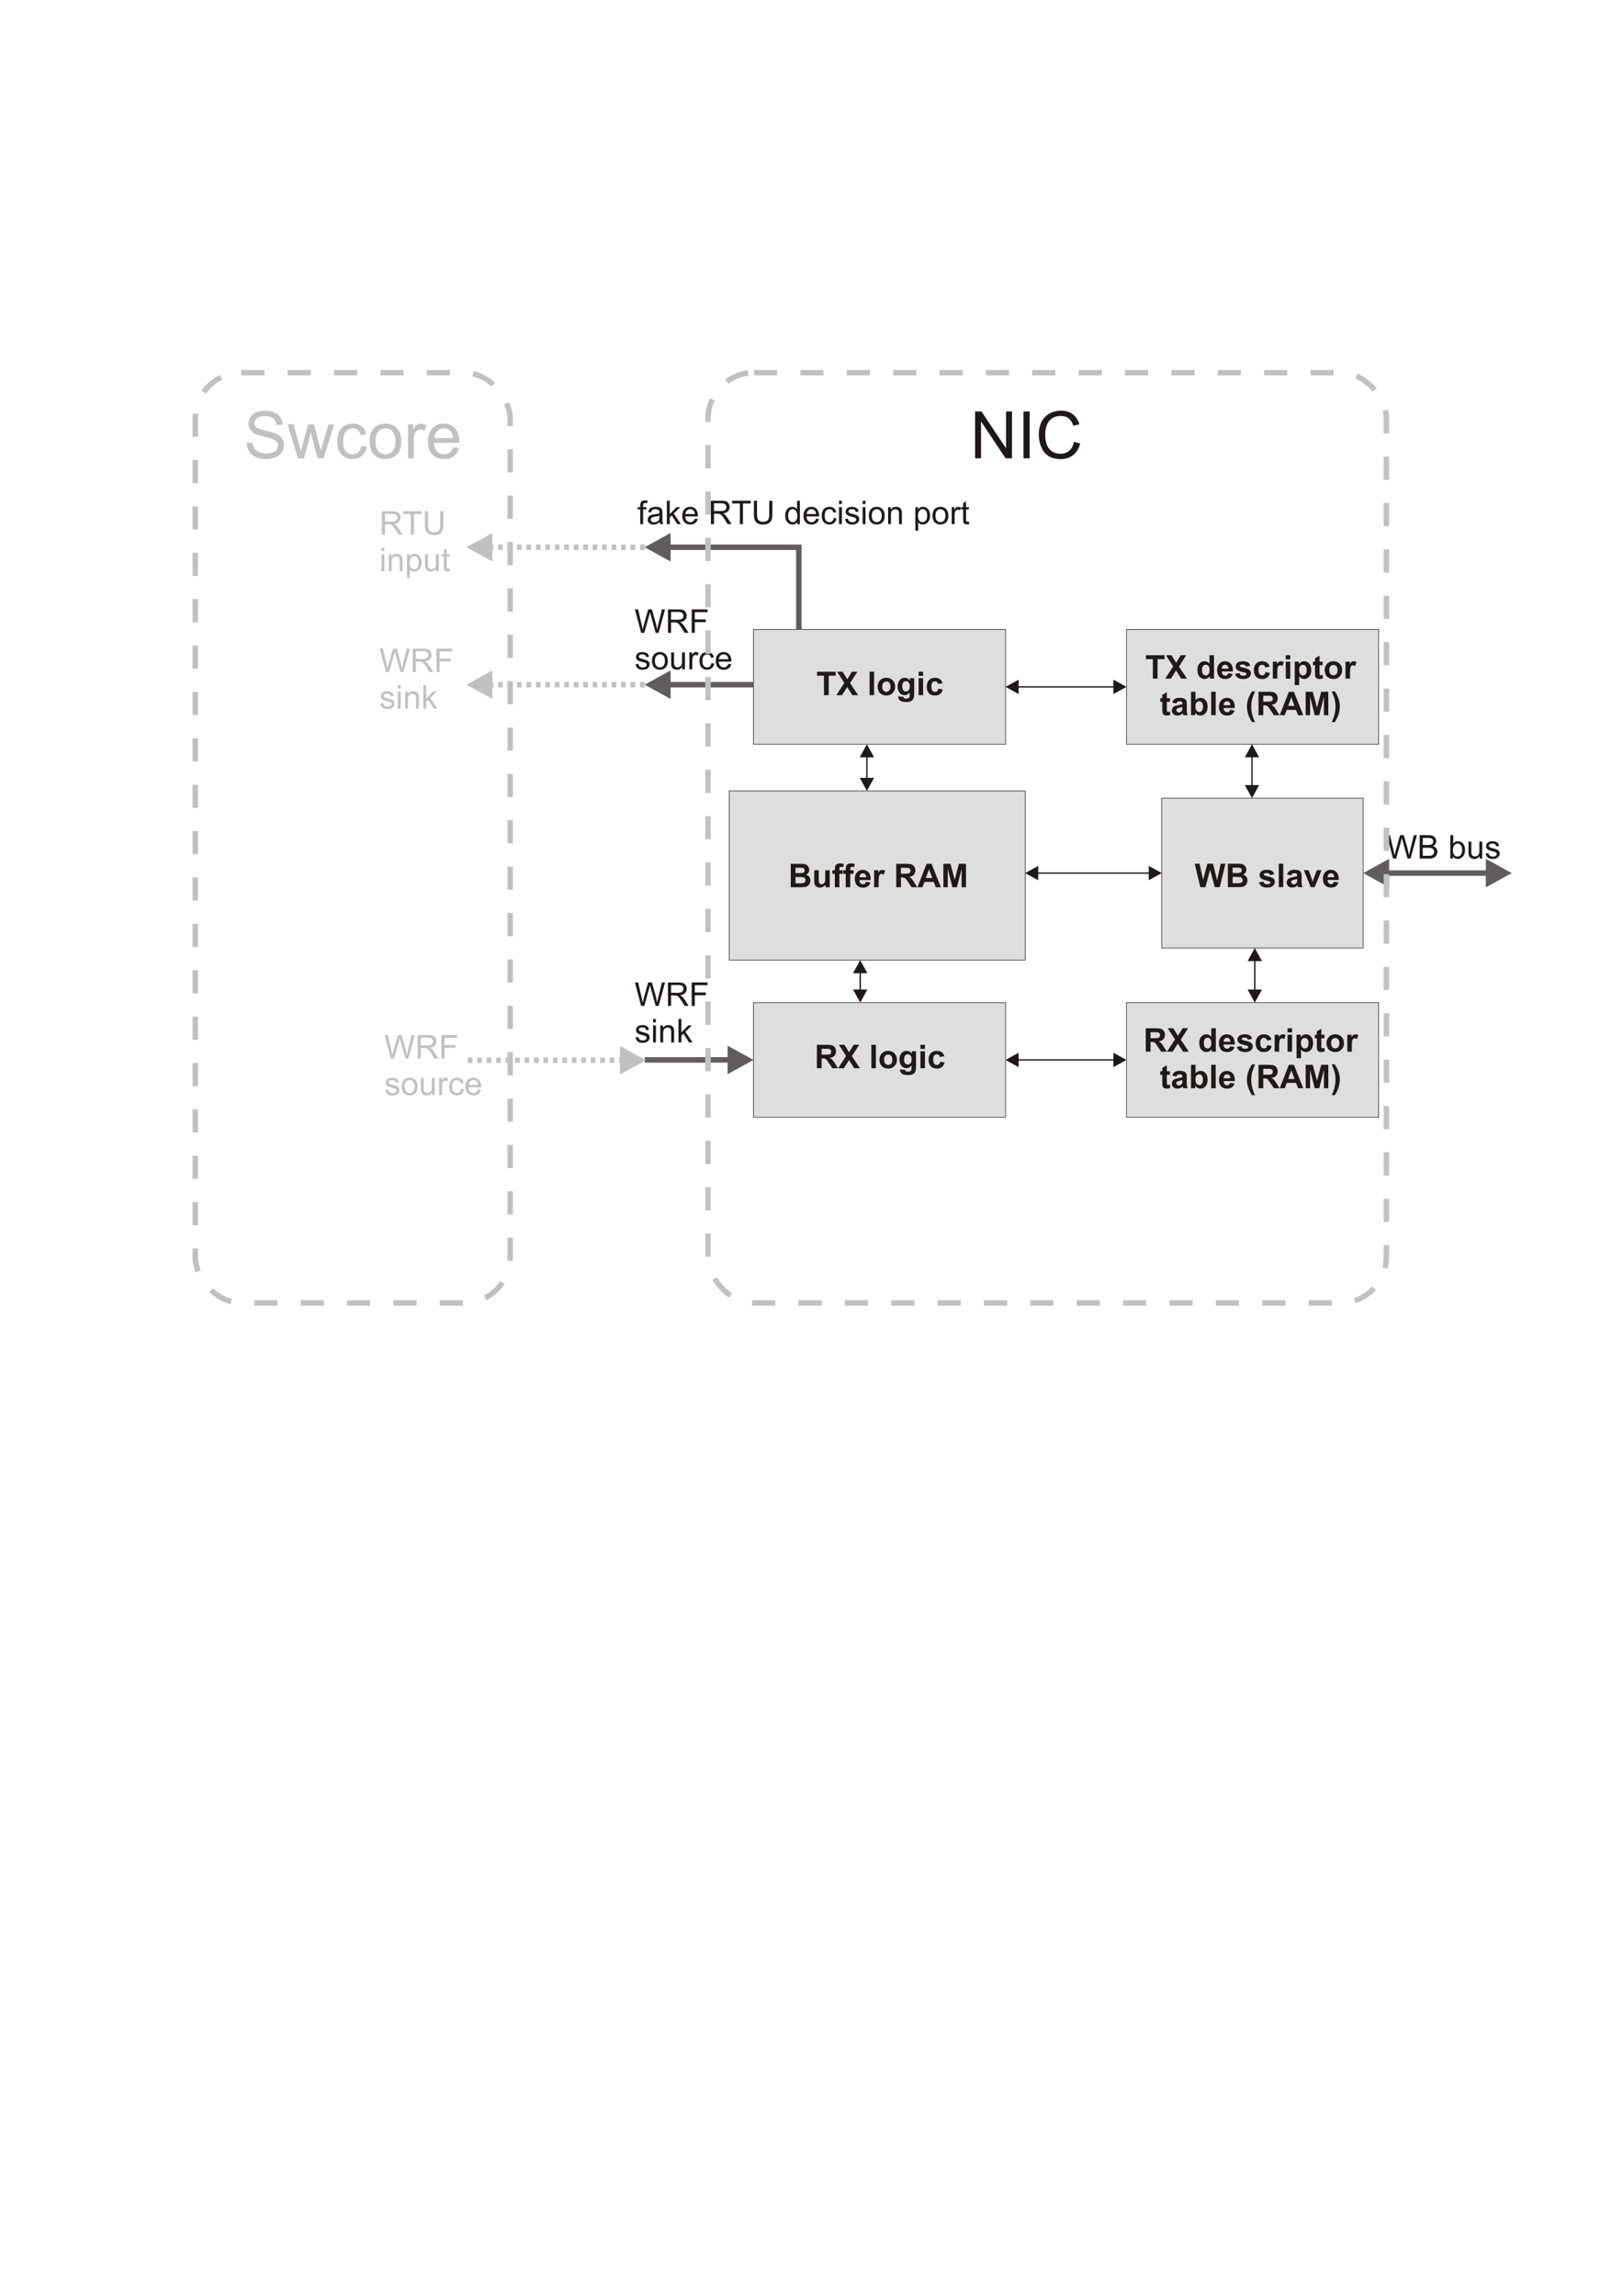 <?xml version="1.0" encoding="UTF-8"?>
<!DOCTYPE svg PUBLIC "-//W3C//DTD SVG 1.1//EN" "http://www.w3.org/Graphics/SVG/1.1/DTD/svg11.dtd">
<!-- Creator: CorelDRAW -->
<svg xmlns="http://www.w3.org/2000/svg" xml:space="preserve" width="210mm" height="297mm" style="shape-rendering:geometricPrecision; text-rendering:geometricPrecision; image-rendering:optimizeQuality; fill-rule:evenodd; clip-rule:evenodd"
viewBox="0 0 210 297">
 <defs>
  <style type="text/css">
   <![CDATA[
    .str0 {stroke:#1F1A17;stroke-width:0.076}
    .str1 {stroke:#C2C1C1;stroke-width:0.706;stroke-dasharray:3 3}
    .fil4 {fill:none}
    .fil0 {fill:#DEDEDD}
    .fil1 {fill:#1F1A17;fill-rule:nonzero}
    .fil2 {fill:#605D5C;fill-rule:nonzero}
    .fil3 {fill:#C2C1C1;fill-rule:nonzero}
   ]]>
  </style>
 </defs>
 <g id="Layer_x0020_1">
  <rect class="fil0 str0" x="94.35" y="102.315" width="38.3" height="21.893"/>
  <path class="fil1" d="M102.319 111.748l1.212 0c0.24,0 0.419,0.01 0.537,0.03 0.118,0.02 0.223,0.061 0.316,0.125 0.093,0.064 0.17,0.147 0.232,0.253 0.062,0.105 0.093,0.224 0.093,0.354 0,0.142 -0.038,0.272 -0.114,0.391 -0.077,0.119 -0.181,0.207 -0.311,0.267 0.184,0.054 0.327,0.145 0.425,0.275 0.1,0.13 0.149,0.282 0.149,0.457 0,0.138 -0.032,0.272 -0.096,0.402 -0.064,0.13 -0.152,0.234 -0.263,0.312 -0.111,0.078 -0.248,0.126 -0.411,0.144 -0.102,0.011 -0.348,0.018 -0.738,0.021l-1.032 0 0 -3.03zm0.613 0.504l0 0.701 0.401 0c0.238,0 0.387,-0.004 0.445,-0.011 0.104,-0.012 0.187,-0.048 0.247,-0.108 0.06,-0.06 0.09,-0.139 0.09,-0.237 0,-0.094 -0.025,-0.17 -0.077,-0.229 -0.052,-0.059 -0.129,-0.094 -0.231,-0.106 -0.061,-0.007 -0.235,-0.011 -0.523,-0.011l-0.351 0zm0 1.205l0 0.81 0.566 0c0.221,0 0.36,-0.006 0.42,-0.018 0.091,-0.016 0.165,-0.057 0.222,-0.121 0.057,-0.064 0.086,-0.15 0.086,-0.258 0,-0.091 -0.022,-0.168 -0.066,-0.232 -0.044,-0.064 -0.108,-0.11 -0.191,-0.139 -0.083,-0.029 -0.265,-0.043 -0.543,-0.043l-0.494 0z"/>
  <path class="fil1" d="M106.816 114.778l0 -0.329c-0.081,0.117 -0.186,0.21 -0.315,0.277 -0.131,0.067 -0.268,0.101 -0.413,0.101 -0.147,0 -0.279,-0.033 -0.397,-0.097 -0.117,-0.065 -0.202,-0.156 -0.255,-0.273 -0.052,-0.117 -0.078,-0.279 -0.078,-0.486l0 -1.389 0.581 0 0 1.008c0,0.309 0.011,0.498 0.032,0.568 0.021,0.069 0.06,0.124 0.116,0.165 0.057,0.041 0.128,0.061 0.215,0.061 0.1,0 0.188,-0.027 0.267,-0.081 0.078,-0.055 0.132,-0.122 0.161,-0.203 0.029,-0.081 0.044,-0.279 0.044,-0.593l0 -0.926 0.581 0 0 2.195 -0.539 0z"/>
  <path class="fil1" d="M107.702 112.583l0.322 0 0 -0.166c0,-0.184 0.02,-0.322 0.059,-0.413 0.04,-0.091 0.112,-0.165 0.217,-0.222 0.106,-0.057 0.239,-0.085 0.4,-0.085 0.166,0 0.327,0.025 0.486,0.074l-0.078 0.406c-0.092,-0.022 -0.181,-0.033 -0.267,-0.033 -0.085,0 -0.145,0.019 -0.181,0.059 -0.037,0.04 -0.054,0.115 -0.054,0.227l0 0.155 0.434 0 0 0.457 -0.434 0 0 1.738 -0.581 0 0 -1.738 -0.322 0 0 -0.457z"/>
  <path class="fil1" d="M109.111 112.583l0.322 0 0 -0.166c0,-0.184 0.02,-0.322 0.059,-0.413 0.04,-0.091 0.112,-0.165 0.217,-0.222 0.106,-0.057 0.239,-0.085 0.4,-0.085 0.166,0 0.327,0.025 0.486,0.074l-0.078 0.406c-0.092,-0.022 -0.181,-0.033 -0.267,-0.033 -0.085,0 -0.145,0.019 -0.181,0.059 -0.037,0.04 -0.054,0.115 -0.054,0.227l0 0.155 0.434 0 0 0.457 -0.434 0 0 1.738 -0.581 0 0 -1.738 -0.322 0 0 -0.457z"/>
  <path class="fil1" d="M112.046 114.079l0.579 0.097c-0.075,0.212 -0.192,0.374 -0.353,0.485 -0.16,0.112 -0.361,0.167 -0.603,0.167 -0.382,0 -0.664,-0.124 -0.847,-0.374 -0.145,-0.2 -0.217,-0.452 -0.217,-0.756 0,-0.364 0.095,-0.649 0.286,-0.855 0.19,-0.206 0.43,-0.309 0.721,-0.309 0.327,0 0.584,0.108 0.773,0.324 0.188,0.216 0.279,0.546 0.271,0.991l-1.456 0c0.004,0.172 0.051,0.306 0.14,0.401 0.09,0.096 0.202,0.144 0.335,0.144 0.091,0 0.167,-0.025 0.229,-0.074 0.062,-0.05 0.109,-0.13 0.14,-0.24zm0.033 -0.587c-0.004,-0.169 -0.047,-0.296 -0.13,-0.384 -0.083,-0.087 -0.183,-0.131 -0.302,-0.131 -0.127,0 -0.232,0.047 -0.314,0.139 -0.083,0.092 -0.123,0.217 -0.122,0.376l0.868 0z"/>
  <path class="fil1" d="M113.686 114.778l-0.581 0 0 -2.195 0.539 0 0 0.312c0.092,-0.147 0.176,-0.245 0.249,-0.291 0.074,-0.047 0.157,-0.071 0.251,-0.071 0.133,0 0.26,0.037 0.382,0.11l-0.18 0.506c-0.097,-0.063 -0.188,-0.095 -0.272,-0.095 -0.082,0 -0.15,0.022 -0.207,0.067 -0.057,0.044 -0.101,0.126 -0.133,0.243 -0.032,0.117 -0.049,0.363 -0.049,0.736l0 0.678z"/>
  <path class="fil1" d="M115.959 114.778l0 -3.03 1.288 0c0.324,0 0.559,0.028 0.706,0.082 0.147,0.054 0.265,0.151 0.353,0.29 0.088,0.14 0.132,0.298 0.132,0.478 0,0.227 -0.067,0.416 -0.2,0.564 -0.133,0.147 -0.334,0.241 -0.6,0.279 0.133,0.078 0.242,0.162 0.328,0.255 0.086,0.092 0.202,0.256 0.348,0.492l0.37 0.591 -0.732 0 -0.442 -0.66c-0.157,-0.236 -0.265,-0.384 -0.322,-0.445 -0.058,-0.061 -0.119,-0.103 -0.184,-0.126 -0.065,-0.023 -0.167,-0.034 -0.308,-0.034l-0.123 0 0 1.265 -0.613 0zm0.613 -1.749l0.452 0c0.293,0 0.477,-0.012 0.55,-0.037 0.073,-0.025 0.13,-0.068 0.172,-0.129 0.041,-0.061 0.062,-0.136 0.062,-0.227 0,-0.102 -0.028,-0.184 -0.082,-0.247 -0.054,-0.063 -0.131,-0.102 -0.231,-0.119 -0.049,-0.006 -0.198,-0.01 -0.447,-0.01l-0.477 0 0 0.768z"/>
  <path class="fil1" d="M121.748 114.778l-0.666 0 -0.265 -0.689 -1.211 0 -0.25 0.689 -0.649 0 1.18 -3.03 0.647 0 1.214 3.03zm-1.127 -1.199l-0.418 -1.125 -0.409 1.125 0.827 0z"/>
  <polygon class="fil1" points="122.064,114.778 122.064,111.748 122.98,111.748 123.529,113.815 124.073,111.748 124.99,111.748 124.99,114.778 124.422,114.778 124.422,112.392 123.821,114.778 123.231,114.778 122.632,112.392 122.632,114.778 "/>
  <rect class="fil0 str0" x="145.756" y="81.438" width="32.615" height="14.843"/>
  <rect class="fil0 str0" x="145.756" y="129.698" width="32.615" height="14.843"/>
  <rect class="fil0 str0" x="97.496" y="129.698" width="32.615" height="14.843"/>
  <rect class="fil0 str0" x="97.496" y="81.438" width="32.615" height="14.843"/>
  <polygon class="fil1" points="149.168,87.791 149.168,85.274 148.269,85.274 148.269,84.761 150.677,84.761 150.677,85.274 149.78,85.274 149.78,87.791 "/>
  <polygon class="fil1" points="150.763,87.791 151.799,86.21 150.861,84.761 151.576,84.761 152.184,85.735 152.779,84.761 153.488,84.761 152.545,86.233 153.581,87.791 152.843,87.791 152.171,86.744 151.497,87.791 "/>
  <path class="fil1" d="M157.08 87.791l-0.539 0 0 -0.322c-0.09,0.126 -0.196,0.219 -0.318,0.28 -0.122,0.061 -0.245,0.092 -0.369,0.092 -0.253,0 -0.469,-0.102 -0.648,-0.305 -0.179,-0.203 -0.27,-0.487 -0.27,-0.85 0,-0.372 0.087,-0.655 0.262,-0.849 0.175,-0.193 0.397,-0.291 0.664,-0.291 0.245,0 0.457,0.102 0.636,0.306l0 -1.091 0.581 0 0 3.03zm-1.55 -1.145c0,0.234 0.033,0.404 0.097,0.509 0.093,0.151 0.224,0.227 0.392,0.227 0.134,0 0.248,-0.057 0.342,-0.171 0.093,-0.114 0.14,-0.284 0.14,-0.509 0,-0.252 -0.046,-0.434 -0.136,-0.545 -0.091,-0.111 -0.207,-0.167 -0.35,-0.167 -0.138,0 -0.253,0.055 -0.346,0.164 -0.093,0.109 -0.14,0.273 -0.14,0.491z"/>
  <path class="fil1" d="M158.924 87.093l0.579 0.097c-0.075,0.212 -0.192,0.374 -0.353,0.485 -0.16,0.112 -0.361,0.167 -0.603,0.167 -0.382,0 -0.664,-0.124 -0.847,-0.374 -0.145,-0.2 -0.217,-0.452 -0.217,-0.756 0,-0.364 0.095,-0.649 0.286,-0.855 0.19,-0.206 0.43,-0.309 0.721,-0.309 0.327,0 0.584,0.108 0.773,0.324 0.188,0.216 0.279,0.546 0.271,0.991l-1.456 0c0.004,0.172 0.051,0.306 0.14,0.401 0.09,0.096 0.202,0.144 0.335,0.144 0.091,0 0.167,-0.025 0.229,-0.074 0.062,-0.05 0.109,-0.13 0.14,-0.24zm0.033 -0.587c-0.004,-0.169 -0.047,-0.296 -0.13,-0.384 -0.083,-0.087 -0.183,-0.131 -0.302,-0.131 -0.127,0 -0.232,0.047 -0.314,0.139 -0.083,0.092 -0.123,0.217 -0.122,0.376l0.868 0z"/>
  <path class="fil1" d="M159.803 87.165l0.583 -0.089c0.025,0.113 0.075,0.199 0.151,0.258 0.075,0.059 0.181,0.088 0.318,0.088 0.15,0 0.263,-0.028 0.339,-0.083 0.051,-0.038 0.077,-0.09 0.077,-0.154 0,-0.044 -0.014,-0.081 -0.042,-0.11 -0.029,-0.028 -0.094,-0.053 -0.194,-0.076 -0.469,-0.103 -0.765,-0.198 -0.891,-0.283 -0.174,-0.118 -0.26,-0.284 -0.26,-0.495 0,-0.19 0.075,-0.35 0.225,-0.479 0.15,-0.13 0.383,-0.195 0.699,-0.195 0.3,0 0.524,0.049 0.67,0.147 0.146,0.098 0.246,0.243 0.301,0.435l-0.547 0.101c-0.023,-0.085 -0.068,-0.151 -0.133,-0.196 -0.066,-0.046 -0.159,-0.069 -0.28,-0.069 -0.153,0 -0.263,0.021 -0.329,0.064 -0.044,0.03 -0.066,0.07 -0.066,0.118 0,0.042 0.019,0.076 0.058,0.105 0.052,0.039 0.233,0.093 0.543,0.164 0.309,0.07 0.525,0.156 0.648,0.258 0.121,0.104 0.182,0.248 0.182,0.432 0,0.201 -0.084,0.375 -0.253,0.519 -0.168,0.145 -0.416,0.217 -0.746,0.217 -0.299,0 -0.536,-0.061 -0.711,-0.182 -0.174,-0.121 -0.288,-0.286 -0.342,-0.494z"/>
  <path class="fil1" d="M164.276 86.246l-0.573 0.103c-0.019,-0.114 -0.063,-0.2 -0.131,-0.258 -0.068,-0.058 -0.157,-0.087 -0.265,-0.087 -0.145,0 -0.26,0.05 -0.346,0.15 -0.086,0.1 -0.129,0.267 -0.129,0.502 0,0.26 0.044,0.445 0.131,0.552 0.087,0.107 0.205,0.161 0.352,0.161 0.111,0 0.2,-0.031 0.271,-0.094 0.071,-0.063 0.12,-0.171 0.149,-0.323l0.571 0.097c-0.059,0.262 -0.174,0.46 -0.342,0.593 -0.168,0.134 -0.393,0.2 -0.676,0.2 -0.321,0 -0.577,-0.101 -0.768,-0.303 -0.191,-0.203 -0.286,-0.483 -0.286,-0.842 0,-0.362 0.096,-0.644 0.287,-0.846 0.192,-0.203 0.451,-0.303 0.778,-0.303 0.267,0 0.48,0.058 0.638,0.173 0.157,0.115 0.271,0.291 0.34,0.526z"/>
  <path class="fil1" d="M165.272 87.791l-0.581 0 0 -2.195 0.539 0 0 0.312c0.092,-0.147 0.176,-0.245 0.249,-0.291 0.074,-0.047 0.157,-0.071 0.251,-0.071 0.133,0 0.26,0.037 0.382,0.11l-0.18 0.506c-0.097,-0.063 -0.188,-0.095 -0.272,-0.095 -0.082,0 -0.15,0.022 -0.207,0.067 -0.057,0.044 -0.101,0.126 -0.133,0.243 -0.032,0.117 -0.049,0.363 -0.049,0.736l0 0.678z"/>
  <path class="fil1" d="M166.364 85.299l0 -0.538 0.581 0 0 0.538 -0.581 0zm0 2.493l0 -2.195 0.581 0 0 2.195 -0.581 0z"/>
  <path class="fil1" d="M167.523 85.596l0.542 0 0 0.323c0.07,-0.111 0.165,-0.2 0.285,-0.269 0.12,-0.069 0.253,-0.104 0.399,-0.104 0.255,0 0.471,0.1 0.648,0.3 0.178,0.2 0.267,0.478 0.267,0.835 0,0.366 -0.09,0.651 -0.268,0.854 -0.179,0.203 -0.397,0.305 -0.651,0.305 -0.121,0 -0.231,-0.024 -0.33,-0.072 -0.098,-0.049 -0.202,-0.131 -0.311,-0.248l0 1.106 -0.581 0 0 -3.03zm0.575 1.06c0,0.246 0.049,0.429 0.147,0.546 0.097,0.118 0.217,0.177 0.358,0.177 0.135,0 0.247,-0.054 0.337,-0.162 0.09,-0.108 0.135,-0.286 0.135,-0.532 0,-0.231 -0.047,-0.402 -0.139,-0.513 -0.092,-0.112 -0.207,-0.167 -0.343,-0.167 -0.142,0 -0.26,0.054 -0.353,0.164 -0.094,0.109 -0.14,0.272 -0.14,0.487z"/>
  <path class="fil1" d="M171.132 85.596l0 0.463 -0.397 0 0 0.885c0,0.179 0.004,0.284 0.011,0.313 0.008,0.03 0.025,0.054 0.051,0.073 0.027,0.019 0.06,0.029 0.098,0.029 0.054,0 0.132,-0.019 0.234,-0.056l0.049 0.45c-0.136,0.058 -0.288,0.087 -0.459,0.087 -0.104,0 -0.199,-0.018 -0.283,-0.052 -0.084,-0.035 -0.145,-0.081 -0.185,-0.137 -0.04,-0.056 -0.066,-0.131 -0.082,-0.227 -0.012,-0.067 -0.018,-0.204 -0.018,-0.409l0 -0.957 -0.267 0 0 -0.463 0.267 0 0 -0.437 0.583 -0.339 0 0.775 0.397 0z"/>
  <path class="fil1" d="M171.401 86.662c0,-0.193 0.048,-0.38 0.143,-0.56 0.095,-0.18 0.23,-0.318 0.404,-0.413 0.174,-0.095 0.369,-0.143 0.584,-0.143 0.332,0 0.604,0.108 0.816,0.324 0.212,0.216 0.318,0.488 0.318,0.818 0,0.332 -0.107,0.607 -0.321,0.826 -0.214,0.219 -0.484,0.327 -0.809,0.327 -0.202,0 -0.393,-0.045 -0.576,-0.136 -0.183,-0.091 -0.322,-0.224 -0.417,-0.4 -0.095,-0.176 -0.143,-0.39 -0.143,-0.642zm0.596 0.031c0,0.218 0.051,0.385 0.155,0.5 0.103,0.116 0.231,0.174 0.382,0.174 0.152,0 0.279,-0.058 0.381,-0.174 0.103,-0.116 0.155,-0.284 0.155,-0.504 0,-0.214 -0.051,-0.38 -0.155,-0.496 -0.102,-0.116 -0.229,-0.173 -0.381,-0.173 -0.152,0 -0.279,0.058 -0.382,0.173 -0.104,0.116 -0.155,0.283 -0.155,0.5z"/>
  <path class="fil1" d="M174.677 87.791l-0.581 0 0 -2.195 0.539 0 0 0.312c0.092,-0.147 0.176,-0.245 0.249,-0.291 0.074,-0.047 0.157,-0.071 0.251,-0.071 0.133,0 0.26,0.037 0.382,0.11l-0.18 0.506c-0.097,-0.063 -0.188,-0.095 -0.272,-0.095 -0.082,0 -0.15,0.022 -0.207,0.067 -0.057,0.044 -0.101,0.126 -0.133,0.243 -0.032,0.117 -0.049,0.363 -0.049,0.736l0 0.678z"/>
  <path class="fil1" d="M151.373 90.326l0 0.463 -0.397 0 0 0.885c0,0.179 0.004,0.284 0.011,0.313 0.008,0.03 0.025,0.054 0.051,0.073 0.027,0.019 0.06,0.029 0.098,0.029 0.054,0 0.132,-0.019 0.234,-0.056l0.049 0.45c-0.136,0.058 -0.288,0.087 -0.459,0.087 -0.104,0 -0.199,-0.018 -0.283,-0.052 -0.084,-0.035 -0.145,-0.081 -0.185,-0.137 -0.04,-0.056 -0.066,-0.131 -0.082,-0.227 -0.012,-0.067 -0.018,-0.204 -0.018,-0.409l0 -0.957 -0.267 0 0 -0.463 0.267 0 0 -0.437 0.583 -0.339 0 0.775 0.397 0z"/>
  <path class="fil1" d="M152.211 90.995l-0.527 -0.095c0.059,-0.212 0.161,-0.369 0.305,-0.471 0.145,-0.102 0.36,-0.153 0.645,-0.153 0.26,0 0.452,0.031 0.579,0.092 0.126,0.061 0.216,0.139 0.267,0.234 0.051,0.095 0.078,0.267 0.078,0.52l-0.006 0.678c0,0.193 0.009,0.335 0.028,0.427 0.018,0.091 0.054,0.19 0.104,0.294l-0.575 0c-0.015,-0.039 -0.034,-0.096 -0.056,-0.171 -0.009,-0.035 -0.016,-0.057 -0.02,-0.069 -0.1,0.097 -0.205,0.169 -0.318,0.217 -0.113,0.048 -0.234,0.072 -0.362,0.072 -0.226,0 -0.404,-0.061 -0.534,-0.183 -0.131,-0.123 -0.195,-0.278 -0.195,-0.466 0,-0.123 0.03,-0.234 0.089,-0.332 0.059,-0.097 0.142,-0.172 0.249,-0.223 0.107,-0.051 0.261,-0.097 0.462,-0.135 0.271,-0.051 0.459,-0.099 0.564,-0.143l0 -0.058c0,-0.112 -0.028,-0.191 -0.083,-0.239 -0.055,-0.047 -0.159,-0.071 -0.312,-0.071 -0.104,0 -0.184,0.021 -0.242,0.061 -0.058,0.04 -0.104,0.112 -0.14,0.214zm0.777 0.471c-0.074,0.025 -0.192,0.054 -0.353,0.089 -0.161,0.035 -0.266,0.068 -0.316,0.101 -0.075,0.054 -0.114,0.122 -0.114,0.205 0,0.082 0.03,0.152 0.091,0.211 0.061,0.059 0.138,0.089 0.231,0.089 0.105,0 0.205,-0.035 0.3,-0.103 0.07,-0.052 0.116,-0.117 0.138,-0.193 0.016,-0.049 0.023,-0.144 0.023,-0.283l0 -0.116z"/>
  <path class="fil1" d="M154.106 92.521l0 -3.03 0.581 0 0 1.091c0.179,-0.204 0.391,-0.306 0.636,-0.306 0.267,0 0.488,0.097 0.664,0.291 0.175,0.193 0.263,0.471 0.263,0.834 0,0.375 -0.09,0.664 -0.268,0.866 -0.178,0.203 -0.395,0.303 -0.65,0.303 -0.126,0 -0.249,-0.031 -0.371,-0.094 -0.122,-0.063 -0.227,-0.155 -0.315,-0.278l0 0.322 -0.539 0zm0.576 -1.145c0,0.227 0.036,0.395 0.107,0.504 0.101,0.154 0.234,0.231 0.401,0.231 0.128,0 0.237,-0.055 0.327,-0.164 0.09,-0.109 0.136,-0.282 0.136,-0.518 0,-0.251 -0.046,-0.432 -0.137,-0.543 -0.09,-0.111 -0.207,-0.167 -0.349,-0.167 -0.139,0 -0.255,0.054 -0.347,0.162 -0.092,0.109 -0.138,0.272 -0.138,0.493z"/>
  <polygon class="fil1" points="156.717,92.521 156.717,89.49 157.298,89.49 157.298,92.521 "/>
  <path class="fil1" d="M159.164 91.822l0.579 0.097c-0.075,0.212 -0.192,0.374 -0.353,0.485 -0.16,0.112 -0.361,0.167 -0.603,0.167 -0.382,0 -0.664,-0.124 -0.847,-0.374 -0.145,-0.2 -0.217,-0.452 -0.217,-0.756 0,-0.364 0.095,-0.649 0.286,-0.855 0.19,-0.206 0.43,-0.309 0.721,-0.309 0.327,0 0.584,0.108 0.773,0.324 0.188,0.216 0.279,0.546 0.271,0.991l-1.456 0c0.004,0.172 0.051,0.306 0.14,0.401 0.09,0.096 0.202,0.144 0.335,0.144 0.091,0 0.167,-0.025 0.229,-0.074 0.062,-0.05 0.109,-0.13 0.14,-0.24zm0.033 -0.587c-0.004,-0.169 -0.047,-0.296 -0.13,-0.384 -0.083,-0.087 -0.183,-0.131 -0.302,-0.131 -0.127,0 -0.232,0.047 -0.314,0.139 -0.083,0.092 -0.123,0.217 -0.122,0.376l0.868 0z"/>
  <path class="fil1" d="M162.387 93.412l-0.399 0c-0.21,-0.318 -0.371,-0.649 -0.481,-0.993 -0.11,-0.343 -0.166,-0.675 -0.166,-0.996 0,-0.398 0.069,-0.775 0.205,-1.13 0.118,-0.309 0.268,-0.593 0.45,-0.854l0.397 0c-0.189,0.418 -0.319,0.772 -0.39,1.065 -0.07,0.293 -0.106,0.603 -0.106,0.931 0,0.226 0.021,0.457 0.063,0.694 0.042,0.237 0.1,0.463 0.173,0.676 0.048,0.141 0.133,0.343 0.254,0.606z"/>
  <path class="fil1" d="M162.839 92.521l0 -3.03 1.288 0c0.324,0 0.559,0.028 0.706,0.082 0.147,0.054 0.265,0.151 0.353,0.29 0.088,0.14 0.132,0.298 0.132,0.478 0,0.227 -0.067,0.416 -0.2,0.564 -0.133,0.147 -0.334,0.241 -0.6,0.279 0.133,0.078 0.242,0.162 0.328,0.255 0.086,0.092 0.202,0.256 0.348,0.492l0.37 0.591 -0.732 0 -0.442 -0.66c-0.157,-0.236 -0.265,-0.384 -0.322,-0.445 -0.058,-0.061 -0.119,-0.103 -0.184,-0.126 -0.065,-0.023 -0.167,-0.034 -0.308,-0.034l-0.123 0 0 1.265 -0.613 0zm0.613 -1.749l0.452 0c0.293,0 0.477,-0.012 0.55,-0.037 0.073,-0.025 0.13,-0.068 0.172,-0.129 0.041,-0.061 0.062,-0.136 0.062,-0.227 0,-0.102 -0.028,-0.184 -0.082,-0.247 -0.054,-0.063 -0.131,-0.102 -0.231,-0.119 -0.049,-0.006 -0.198,-0.01 -0.447,-0.01l-0.477 0 0 0.768z"/>
  <path class="fil1" d="M168.627 92.521l-0.666 0 -0.265 -0.689 -1.211 0 -0.25 0.689 -0.649 0 1.18 -3.03 0.647 0 1.214 3.03zm-1.127 -1.199l-0.418 -1.125 -0.409 1.125 0.827 0z"/>
  <polygon class="fil1" points="168.943,92.521 168.943,89.49 169.859,89.49 170.409,91.558 170.952,89.49 171.87,89.49 171.87,92.521 171.302,92.521 171.302,90.135 170.7,92.521 170.111,92.521 169.511,90.135 169.511,92.521 "/>
  <path class="fil1" d="M172.312 93.412c0.114,-0.245 0.196,-0.434 0.242,-0.564 0.047,-0.131 0.09,-0.282 0.13,-0.453 0.04,-0.171 0.07,-0.333 0.089,-0.487 0.02,-0.153 0.029,-0.311 0.029,-0.472 0,-0.328 -0.035,-0.639 -0.105,-0.931 -0.07,-0.293 -0.2,-0.648 -0.389,-1.065l0.395 0c0.208,0.296 0.37,0.61 0.485,0.943 0.115,0.332 0.173,0.669 0.173,1.01 0,0.289 -0.046,0.597 -0.137,0.926 -0.103,0.369 -0.274,0.734 -0.51,1.094l-0.402 0z"/>
  <path class="fil1" d="M148.252 136.051l0 -3.03 1.288 0c0.324,0 0.559,0.028 0.706,0.082 0.147,0.054 0.265,0.151 0.353,0.29 0.088,0.14 0.132,0.298 0.132,0.478 0,0.227 -0.067,0.416 -0.2,0.564 -0.133,0.147 -0.334,0.241 -0.6,0.279 0.133,0.078 0.242,0.162 0.328,0.255 0.086,0.092 0.202,0.256 0.348,0.492l0.37 0.591 -0.732 0 -0.442 -0.66c-0.157,-0.236 -0.265,-0.384 -0.322,-0.445 -0.058,-0.061 -0.119,-0.103 -0.184,-0.126 -0.065,-0.023 -0.167,-0.034 -0.308,-0.034l-0.123 0 0 1.265 -0.613 0zm0.613 -1.749l0.452 0c0.293,0 0.477,-0.012 0.55,-0.037 0.073,-0.025 0.13,-0.068 0.172,-0.129 0.041,-0.061 0.062,-0.136 0.062,-0.227 0,-0.102 -0.028,-0.184 -0.082,-0.247 -0.054,-0.063 -0.131,-0.102 -0.231,-0.119 -0.049,-0.006 -0.198,-0.01 -0.447,-0.01l-0.477 0 0 0.768z"/>
  <polygon class="fil1" points="150.999,136.051 152.035,134.47 151.096,133.021 151.811,133.021 152.419,133.995 153.014,133.021 153.723,133.021 152.781,134.493 153.816,136.051 153.078,136.051 152.407,135.004 151.733,136.051 "/>
  <path class="fil1" d="M157.316 136.051l-0.539 0 0 -0.322c-0.09,0.126 -0.196,0.219 -0.318,0.28 -0.122,0.061 -0.245,0.092 -0.369,0.092 -0.253,0 -0.469,-0.102 -0.648,-0.305 -0.179,-0.203 -0.27,-0.487 -0.27,-0.85 0,-0.372 0.087,-0.655 0.262,-0.849 0.175,-0.193 0.397,-0.291 0.664,-0.291 0.245,0 0.457,0.102 0.636,0.306l0 -1.091 0.581 0 0 3.03zm-1.55 -1.145c0,0.234 0.033,0.404 0.097,0.509 0.093,0.151 0.224,0.227 0.392,0.227 0.134,0 0.248,-0.057 0.342,-0.171 0.093,-0.114 0.14,-0.284 0.14,-0.509 0,-0.252 -0.046,-0.434 -0.136,-0.545 -0.091,-0.111 -0.207,-0.167 -0.35,-0.167 -0.138,0 -0.253,0.055 -0.346,0.164 -0.093,0.109 -0.14,0.273 -0.14,0.491z"/>
  <path class="fil1" d="M159.16 135.353l0.579 0.097c-0.075,0.212 -0.192,0.374 -0.353,0.485 -0.16,0.112 -0.361,0.167 -0.603,0.167 -0.382,0 -0.664,-0.124 -0.847,-0.374 -0.145,-0.2 -0.217,-0.452 -0.217,-0.756 0,-0.364 0.095,-0.649 0.286,-0.855 0.19,-0.206 0.43,-0.309 0.721,-0.309 0.327,0 0.584,0.108 0.773,0.324 0.188,0.216 0.279,0.546 0.271,0.991l-1.456 0c0.004,0.172 0.051,0.306 0.14,0.401 0.09,0.096 0.202,0.144 0.335,0.144 0.091,0 0.167,-0.025 0.229,-0.074 0.062,-0.05 0.109,-0.13 0.14,-0.24zm0.033 -0.587c-0.004,-0.169 -0.047,-0.296 -0.13,-0.384 -0.083,-0.087 -0.183,-0.131 -0.302,-0.131 -0.127,0 -0.232,0.047 -0.314,0.139 -0.083,0.092 -0.123,0.217 -0.122,0.376l0.868 0z"/>
  <path class="fil1" d="M160.039 135.425l0.583 -0.089c0.025,0.113 0.075,0.199 0.151,0.258 0.075,0.059 0.181,0.088 0.318,0.088 0.15,0 0.263,-0.028 0.339,-0.083 0.051,-0.038 0.077,-0.09 0.077,-0.154 0,-0.044 -0.014,-0.081 -0.042,-0.11 -0.029,-0.028 -0.094,-0.053 -0.194,-0.076 -0.469,-0.103 -0.765,-0.198 -0.891,-0.283 -0.174,-0.118 -0.26,-0.284 -0.26,-0.495 0,-0.19 0.075,-0.35 0.225,-0.479 0.15,-0.13 0.383,-0.195 0.699,-0.195 0.3,0 0.524,0.049 0.67,0.147 0.146,0.098 0.246,0.243 0.301,0.435l-0.547 0.101c-0.023,-0.085 -0.068,-0.151 -0.133,-0.196 -0.066,-0.046 -0.159,-0.069 -0.28,-0.069 -0.153,0 -0.263,0.021 -0.329,0.064 -0.044,0.03 -0.066,0.07 -0.066,0.118 0,0.042 0.019,0.076 0.058,0.105 0.052,0.039 0.233,0.093 0.543,0.164 0.309,0.07 0.525,0.156 0.648,0.258 0.121,0.104 0.182,0.248 0.182,0.432 0,0.201 -0.084,0.375 -0.253,0.519 -0.168,0.145 -0.416,0.217 -0.746,0.217 -0.299,0 -0.536,-0.061 -0.711,-0.182 -0.174,-0.121 -0.288,-0.286 -0.342,-0.494z"/>
  <path class="fil1" d="M164.512 134.506l-0.573 0.103c-0.019,-0.114 -0.063,-0.2 -0.131,-0.258 -0.068,-0.058 -0.157,-0.087 -0.265,-0.087 -0.145,0 -0.26,0.05 -0.346,0.15 -0.086,0.1 -0.129,0.267 -0.129,0.502 0,0.26 0.044,0.445 0.131,0.552 0.087,0.107 0.205,0.161 0.352,0.161 0.111,0 0.2,-0.031 0.271,-0.094 0.071,-0.063 0.12,-0.171 0.149,-0.323l0.571 0.097c-0.059,0.262 -0.174,0.46 -0.342,0.593 -0.168,0.134 -0.393,0.2 -0.676,0.2 -0.321,0 -0.577,-0.101 -0.768,-0.303 -0.191,-0.203 -0.286,-0.483 -0.286,-0.842 0,-0.362 0.096,-0.644 0.287,-0.846 0.192,-0.203 0.451,-0.303 0.778,-0.303 0.267,0 0.48,0.058 0.638,0.173 0.157,0.115 0.271,0.291 0.34,0.526z"/>
  <path class="fil1" d="M165.508 136.051l-0.581 0 0 -2.195 0.539 0 0 0.312c0.092,-0.147 0.176,-0.245 0.249,-0.291 0.074,-0.047 0.157,-0.071 0.251,-0.071 0.133,0 0.26,0.037 0.382,0.11l-0.18 0.506c-0.097,-0.063 -0.188,-0.095 -0.272,-0.095 -0.082,0 -0.15,0.022 -0.207,0.067 -0.057,0.044 -0.101,0.126 -0.133,0.243 -0.032,0.117 -0.049,0.363 -0.049,0.736l0 0.678z"/>
  <path class="fil1" d="M166.6 133.559l0 -0.538 0.581 0 0 0.538 -0.581 0zm0 2.493l0 -2.195 0.581 0 0 2.195 -0.581 0z"/>
  <path class="fil1" d="M167.759 133.856l0.542 0 0 0.323c0.07,-0.111 0.165,-0.2 0.285,-0.269 0.12,-0.069 0.253,-0.104 0.399,-0.104 0.255,0 0.471,0.1 0.648,0.3 0.178,0.2 0.267,0.478 0.267,0.835 0,0.366 -0.09,0.651 -0.268,0.854 -0.179,0.203 -0.397,0.305 -0.651,0.305 -0.121,0 -0.231,-0.024 -0.33,-0.072 -0.098,-0.049 -0.202,-0.131 -0.311,-0.248l0 1.106 -0.581 0 0 -3.03zm0.575 1.06c0,0.246 0.049,0.429 0.147,0.546 0.097,0.118 0.217,0.177 0.358,0.177 0.135,0 0.247,-0.054 0.337,-0.162 0.09,-0.108 0.135,-0.286 0.135,-0.532 0,-0.231 -0.047,-0.402 -0.139,-0.513 -0.092,-0.112 -0.207,-0.167 -0.343,-0.167 -0.142,0 -0.26,0.054 -0.353,0.164 -0.094,0.109 -0.14,0.272 -0.14,0.487z"/>
  <path class="fil1" d="M171.368 133.856l0 0.463 -0.397 0 0 0.885c0,0.179 0.004,0.284 0.011,0.313 0.008,0.03 0.025,0.054 0.051,0.073 0.027,0.019 0.06,0.029 0.098,0.029 0.054,0 0.132,-0.019 0.234,-0.056l0.049 0.45c-0.136,0.058 -0.288,0.087 -0.459,0.087 -0.104,0 -0.199,-0.018 -0.283,-0.052 -0.084,-0.035 -0.145,-0.081 -0.185,-0.137 -0.04,-0.056 -0.066,-0.131 -0.082,-0.227 -0.012,-0.067 -0.018,-0.204 -0.018,-0.409l0 -0.957 -0.267 0 0 -0.463 0.267 0 0 -0.437 0.583 -0.339 0 0.775 0.397 0z"/>
  <path class="fil1" d="M171.636 134.923c0,-0.193 0.048,-0.38 0.143,-0.56 0.095,-0.18 0.23,-0.318 0.404,-0.413 0.174,-0.095 0.369,-0.143 0.584,-0.143 0.332,0 0.604,0.108 0.816,0.324 0.212,0.216 0.318,0.488 0.318,0.818 0,0.332 -0.107,0.607 -0.321,0.826 -0.214,0.219 -0.484,0.327 -0.809,0.327 -0.202,0 -0.393,-0.045 -0.576,-0.136 -0.183,-0.091 -0.322,-0.224 -0.417,-0.4 -0.095,-0.176 -0.143,-0.39 -0.143,-0.642zm0.596 0.031c0,0.218 0.051,0.385 0.155,0.5 0.103,0.116 0.231,0.174 0.382,0.174 0.152,0 0.279,-0.058 0.381,-0.174 0.103,-0.116 0.155,-0.284 0.155,-0.504 0,-0.214 -0.051,-0.38 -0.155,-0.496 -0.102,-0.116 -0.229,-0.173 -0.381,-0.173 -0.152,0 -0.279,0.058 -0.382,0.173 -0.104,0.116 -0.155,0.283 -0.155,0.5z"/>
  <path class="fil1" d="M174.913 136.051l-0.581 0 0 -2.195 0.539 0 0 0.312c0.092,-0.147 0.176,-0.245 0.249,-0.291 0.074,-0.047 0.157,-0.071 0.251,-0.071 0.133,0 0.26,0.037 0.382,0.11l-0.18 0.506c-0.097,-0.063 -0.188,-0.095 -0.272,-0.095 -0.082,0 -0.15,0.022 -0.207,0.067 -0.057,0.044 -0.101,0.126 -0.133,0.243 -0.032,0.117 -0.049,0.363 -0.049,0.736l0 0.678z"/>
  <path class="fil1" d="M151.373 138.586l0 0.463 -0.397 0 0 0.885c0,0.179 0.004,0.284 0.011,0.313 0.008,0.03 0.025,0.054 0.051,0.073 0.027,0.019 0.06,0.029 0.098,0.029 0.054,0 0.132,-0.019 0.234,-0.056l0.049 0.45c-0.136,0.058 -0.288,0.087 -0.459,0.087 -0.104,0 -0.199,-0.018 -0.283,-0.052 -0.084,-0.035 -0.145,-0.081 -0.185,-0.137 -0.04,-0.056 -0.066,-0.131 -0.082,-0.227 -0.012,-0.067 -0.018,-0.204 -0.018,-0.409l0 -0.957 -0.267 0 0 -0.463 0.267 0 0 -0.437 0.583 -0.339 0 0.775 0.397 0z"/>
  <path class="fil1" d="M152.211 139.255l-0.527 -0.095c0.059,-0.212 0.161,-0.369 0.305,-0.471 0.145,-0.102 0.36,-0.153 0.645,-0.153 0.26,0 0.452,0.031 0.579,0.092 0.126,0.061 0.216,0.139 0.267,0.234 0.051,0.095 0.078,0.267 0.078,0.52l-0.006 0.678c0,0.193 0.009,0.335 0.028,0.427 0.018,0.091 0.054,0.19 0.104,0.294l-0.575 0c-0.015,-0.039 -0.034,-0.096 -0.056,-0.171 -0.009,-0.035 -0.016,-0.057 -0.02,-0.069 -0.1,0.097 -0.205,0.169 -0.318,0.217 -0.113,0.048 -0.234,0.072 -0.362,0.072 -0.226,0 -0.404,-0.061 -0.534,-0.183 -0.131,-0.123 -0.195,-0.278 -0.195,-0.466 0,-0.123 0.03,-0.234 0.089,-0.332 0.059,-0.097 0.142,-0.172 0.249,-0.223 0.107,-0.051 0.261,-0.097 0.462,-0.135 0.271,-0.051 0.459,-0.099 0.564,-0.143l0 -0.058c0,-0.112 -0.028,-0.191 -0.083,-0.239 -0.055,-0.047 -0.159,-0.071 -0.312,-0.071 -0.104,0 -0.184,0.021 -0.242,0.061 -0.058,0.04 -0.104,0.112 -0.14,0.214zm0.777 0.471c-0.074,0.025 -0.192,0.054 -0.353,0.089 -0.161,0.035 -0.266,0.068 -0.316,0.101 -0.075,0.054 -0.114,0.122 -0.114,0.205 0,0.082 0.03,0.152 0.091,0.211 0.061,0.059 0.138,0.089 0.231,0.089 0.105,0 0.205,-0.035 0.3,-0.103 0.07,-0.052 0.116,-0.117 0.138,-0.193 0.016,-0.049 0.023,-0.144 0.023,-0.283l0 -0.116z"/>
  <path class="fil1" d="M154.106 140.781l0 -3.03 0.581 0 0 1.091c0.179,-0.204 0.391,-0.306 0.636,-0.306 0.267,0 0.488,0.097 0.664,0.291 0.175,0.193 0.263,0.471 0.263,0.834 0,0.375 -0.09,0.664 -0.268,0.866 -0.178,0.203 -0.395,0.303 -0.65,0.303 -0.126,0 -0.249,-0.031 -0.371,-0.094 -0.122,-0.063 -0.227,-0.155 -0.315,-0.278l0 0.322 -0.539 0zm0.576 -1.145c0,0.227 0.036,0.395 0.107,0.504 0.101,0.154 0.234,0.231 0.401,0.231 0.128,0 0.237,-0.055 0.327,-0.164 0.09,-0.109 0.136,-0.282 0.136,-0.518 0,-0.251 -0.046,-0.432 -0.137,-0.543 -0.09,-0.111 -0.207,-0.167 -0.349,-0.167 -0.139,0 -0.255,0.054 -0.347,0.162 -0.092,0.109 -0.138,0.272 -0.138,0.493z"/>
  <polygon class="fil1" points="156.717,140.781 156.717,137.75 157.298,137.75 157.298,140.781 "/>
  <path class="fil1" d="M159.164 140.082l0.579 0.097c-0.075,0.212 -0.192,0.374 -0.353,0.485 -0.16,0.112 -0.361,0.167 -0.603,0.167 -0.382,0 -0.664,-0.124 -0.847,-0.374 -0.145,-0.2 -0.217,-0.452 -0.217,-0.756 0,-0.364 0.095,-0.649 0.286,-0.855 0.19,-0.206 0.43,-0.309 0.721,-0.309 0.327,0 0.584,0.108 0.773,0.324 0.188,0.216 0.279,0.546 0.271,0.991l-1.456 0c0.004,0.172 0.051,0.306 0.14,0.401 0.09,0.096 0.202,0.144 0.335,0.144 0.091,0 0.167,-0.025 0.229,-0.074 0.062,-0.05 0.109,-0.13 0.14,-0.24zm0.033 -0.587c-0.004,-0.169 -0.047,-0.296 -0.13,-0.384 -0.083,-0.087 -0.183,-0.131 -0.302,-0.131 -0.127,0 -0.232,0.047 -0.314,0.139 -0.083,0.092 -0.123,0.217 -0.122,0.376l0.868 0z"/>
  <path class="fil1" d="M162.387 141.672l-0.399 0c-0.21,-0.318 -0.371,-0.649 -0.481,-0.993 -0.11,-0.343 -0.166,-0.675 -0.166,-0.996 0,-0.398 0.069,-0.775 0.205,-1.13 0.118,-0.309 0.268,-0.593 0.45,-0.854l0.397 0c-0.189,0.418 -0.319,0.772 -0.39,1.065 -0.07,0.293 -0.106,0.603 -0.106,0.931 0,0.226 0.021,0.457 0.063,0.694 0.042,0.237 0.1,0.463 0.173,0.676 0.048,0.141 0.133,0.343 0.254,0.606z"/>
  <path class="fil1" d="M162.839 140.781l0 -3.03 1.288 0c0.324,0 0.559,0.028 0.706,0.082 0.147,0.054 0.265,0.151 0.353,0.29 0.088,0.14 0.132,0.298 0.132,0.478 0,0.227 -0.067,0.416 -0.2,0.564 -0.133,0.147 -0.334,0.241 -0.6,0.279 0.133,0.078 0.242,0.162 0.328,0.255 0.086,0.092 0.202,0.256 0.348,0.492l0.37 0.591 -0.732 0 -0.442 -0.66c-0.157,-0.236 -0.265,-0.384 -0.322,-0.445 -0.058,-0.061 -0.119,-0.103 -0.184,-0.126 -0.065,-0.023 -0.167,-0.034 -0.308,-0.034l-0.123 0 0 1.265 -0.613 0zm0.613 -1.749l0.452 0c0.293,0 0.477,-0.012 0.55,-0.037 0.073,-0.025 0.13,-0.068 0.172,-0.129 0.041,-0.061 0.062,-0.136 0.062,-0.227 0,-0.102 -0.028,-0.184 -0.082,-0.247 -0.054,-0.063 -0.131,-0.102 -0.231,-0.119 -0.049,-0.006 -0.198,-0.01 -0.447,-0.01l-0.477 0 0 0.768z"/>
  <path class="fil1" d="M168.627 140.781l-0.666 0 -0.265 -0.689 -1.211 0 -0.25 0.689 -0.649 0 1.18 -3.03 0.647 0 1.214 3.03zm-1.127 -1.199l-0.418 -1.125 -0.409 1.125 0.827 0z"/>
  <polygon class="fil1" points="168.943,140.781 168.943,137.75 169.859,137.75 170.409,139.818 170.952,137.75 171.87,137.75 171.87,140.781 171.302,140.781 171.302,138.395 170.7,140.781 170.111,140.781 169.511,138.395 169.511,140.781 "/>
  <path class="fil1" d="M172.312 141.672c0.114,-0.245 0.196,-0.434 0.242,-0.564 0.047,-0.131 0.09,-0.282 0.13,-0.453 0.04,-0.171 0.07,-0.333 0.089,-0.487 0.02,-0.153 0.029,-0.311 0.029,-0.472 0,-0.328 -0.035,-0.639 -0.105,-0.931 -0.07,-0.293 -0.2,-0.648 -0.389,-1.065l0.395 0c0.208,0.296 0.37,0.61 0.485,0.943 0.115,0.332 0.173,0.669 0.173,1.01 0,0.289 -0.046,0.597 -0.137,0.926 -0.103,0.369 -0.274,0.734 -0.51,1.094l-0.402 0z"/>
  <path class="fil1" d="M105.699 138.189l0 -3.03 1.288 0c0.324,0 0.559,0.028 0.706,0.082 0.147,0.054 0.265,0.151 0.353,0.29 0.088,0.14 0.132,0.298 0.132,0.478 0,0.227 -0.067,0.416 -0.2,0.564 -0.133,0.147 -0.334,0.241 -0.6,0.279 0.133,0.078 0.242,0.162 0.328,0.255 0.086,0.092 0.202,0.256 0.348,0.492l0.37 0.591 -0.732 0 -0.442 -0.66c-0.157,-0.236 -0.265,-0.384 -0.322,-0.445 -0.058,-0.061 -0.119,-0.103 -0.184,-0.126 -0.065,-0.023 -0.167,-0.034 -0.308,-0.034l-0.123 0 0 1.265 -0.613 0zm0.613 -1.749l0.452 0c0.293,0 0.477,-0.012 0.55,-0.037 0.073,-0.025 0.13,-0.068 0.172,-0.129 0.041,-0.061 0.062,-0.136 0.062,-0.227 0,-0.102 -0.028,-0.184 -0.082,-0.247 -0.054,-0.063 -0.131,-0.102 -0.231,-0.119 -0.049,-0.006 -0.198,-0.01 -0.447,-0.01l-0.477 0 0 0.768z"/>
  <polygon class="fil1" points="108.447,138.189 109.482,136.607 108.544,135.158 109.259,135.158 109.867,136.132 110.462,135.158 111.171,135.158 110.228,136.63 111.264,138.189 110.526,138.189 109.854,137.141 109.18,138.189 "/>
  <polygon class="fil1" points="112.75,138.189 112.75,135.158 113.331,135.158 113.331,138.189 "/>
  <path class="fil1" d="M113.792 137.06c0,-0.193 0.048,-0.38 0.143,-0.56 0.095,-0.18 0.23,-0.318 0.404,-0.413 0.174,-0.095 0.369,-0.143 0.584,-0.143 0.332,0 0.604,0.108 0.816,0.324 0.212,0.216 0.318,0.488 0.318,0.818 0,0.332 -0.107,0.607 -0.321,0.826 -0.214,0.219 -0.484,0.327 -0.809,0.327 -0.202,0 -0.393,-0.045 -0.576,-0.136 -0.183,-0.091 -0.322,-0.224 -0.417,-0.4 -0.095,-0.176 -0.143,-0.39 -0.143,-0.642zm0.596 0.031c0,0.218 0.051,0.385 0.155,0.5 0.103,0.116 0.231,0.174 0.382,0.174 0.152,0 0.279,-0.058 0.381,-0.174 0.103,-0.116 0.155,-0.284 0.155,-0.504 0,-0.214 -0.051,-0.38 -0.155,-0.496 -0.102,-0.116 -0.229,-0.173 -0.381,-0.173 -0.152,0 -0.279,0.058 -0.382,0.173 -0.104,0.116 -0.155,0.283 -0.155,0.5z"/>
  <path class="fil1" d="M116.459 138.333l0.663 0.081c0.011,0.078 0.037,0.131 0.076,0.159 0.055,0.042 0.142,0.062 0.26,0.062 0.152,0 0.265,-0.023 0.342,-0.068 0.051,-0.03 0.09,-0.079 0.116,-0.147 0.018,-0.048 0.027,-0.137 0.027,-0.267l0 -0.32c-0.173,0.237 -0.393,0.356 -0.657,0.356 -0.295,0 -0.528,-0.125 -0.701,-0.374 -0.135,-0.198 -0.203,-0.442 -0.203,-0.736 0,-0.368 0.089,-0.649 0.266,-0.844 0.177,-0.194 0.397,-0.291 0.66,-0.291 0.271,0 0.495,0.119 0.672,0.358l0 -0.308 0.543 0 0 1.97c0,0.259 -0.021,0.452 -0.064,0.581 -0.042,0.128 -0.102,0.229 -0.179,0.302 -0.078,0.073 -0.181,0.13 -0.309,0.171 -0.129,0.041 -0.292,0.062 -0.489,0.062 -0.372,0 -0.636,-0.064 -0.792,-0.191 -0.156,-0.128 -0.234,-0.289 -0.234,-0.485 0,-0.02 0.001,-0.043 0.002,-0.071zm0.518 -1.288c0,0.233 0.045,0.404 0.136,0.511 0.09,0.108 0.201,0.162 0.334,0.162 0.142,0 0.262,-0.056 0.36,-0.167 0.097,-0.111 0.147,-0.275 0.147,-0.493 0,-0.227 -0.047,-0.396 -0.141,-0.506 -0.093,-0.111 -0.212,-0.166 -0.355,-0.166 -0.14,0 -0.254,0.054 -0.344,0.162 -0.09,0.109 -0.136,0.273 -0.136,0.495z"/>
  <path class="fil1" d="M119.098 135.696l0 -0.538 0.581 0 0 0.538 -0.581 0zm0 2.493l0 -2.195 0.581 0 0 2.195 -0.581 0z"/>
  <path class="fil1" d="M122.189 136.643l-0.573 0.103c-0.019,-0.114 -0.063,-0.2 -0.131,-0.258 -0.068,-0.058 -0.157,-0.087 -0.265,-0.087 -0.145,0 -0.26,0.05 -0.346,0.15 -0.086,0.1 -0.129,0.267 -0.129,0.502 0,0.26 0.044,0.445 0.131,0.552 0.087,0.107 0.205,0.161 0.352,0.161 0.111,0 0.2,-0.031 0.271,-0.094 0.071,-0.063 0.12,-0.171 0.149,-0.323l0.571 0.097c-0.059,0.262 -0.174,0.46 -0.342,0.593 -0.168,0.134 -0.393,0.2 -0.676,0.2 -0.321,0 -0.577,-0.101 -0.768,-0.303 -0.191,-0.203 -0.286,-0.483 -0.286,-0.842 0,-0.362 0.096,-0.644 0.287,-0.846 0.192,-0.203 0.451,-0.303 0.778,-0.303 0.267,0 0.48,0.058 0.638,0.173 0.157,0.115 0.271,0.291 0.34,0.526z"/>
  <polygon class="fil1" points="106.615,89.929 106.615,87.411 105.716,87.411 105.716,86.898 108.124,86.898 108.124,87.411 107.227,87.411 107.227,89.929 "/>
  <polygon class="fil1" points="108.211,89.929 109.247,88.347 108.308,86.898 109.023,86.898 109.631,87.872 110.226,86.898 110.935,86.898 109.992,88.37 111.028,89.929 110.29,89.929 109.619,88.881 108.945,89.929 "/>
  <polygon class="fil1" points="112.515,89.929 112.515,86.898 113.096,86.898 113.096,89.929 "/>
  <path class="fil1" d="M113.556 88.8c0,-0.193 0.048,-0.38 0.143,-0.56 0.095,-0.18 0.23,-0.318 0.404,-0.413 0.174,-0.095 0.369,-0.143 0.584,-0.143 0.332,0 0.604,0.108 0.816,0.324 0.212,0.216 0.318,0.488 0.318,0.818 0,0.332 -0.107,0.607 -0.321,0.826 -0.214,0.219 -0.484,0.327 -0.809,0.327 -0.202,0 -0.393,-0.045 -0.576,-0.136 -0.183,-0.091 -0.322,-0.224 -0.417,-0.4 -0.095,-0.176 -0.143,-0.39 -0.143,-0.642zm0.596 0.031c0,0.218 0.051,0.385 0.155,0.5 0.103,0.116 0.231,0.174 0.382,0.174 0.152,0 0.279,-0.058 0.381,-0.174 0.103,-0.116 0.155,-0.284 0.155,-0.504 0,-0.214 -0.051,-0.38 -0.155,-0.496 -0.102,-0.116 -0.229,-0.173 -0.381,-0.173 -0.152,0 -0.279,0.058 -0.382,0.173 -0.104,0.116 -0.155,0.283 -0.155,0.5z"/>
  <path class="fil1" d="M116.223 90.073l0.663 0.081c0.011,0.078 0.037,0.131 0.076,0.159 0.055,0.042 0.142,0.062 0.26,0.062 0.152,0 0.265,-0.023 0.342,-0.068 0.051,-0.03 0.09,-0.079 0.116,-0.147 0.018,-0.048 0.027,-0.137 0.027,-0.267l0 -0.32c-0.173,0.237 -0.393,0.356 -0.657,0.356 -0.295,0 -0.528,-0.125 -0.701,-0.374 -0.135,-0.198 -0.203,-0.442 -0.203,-0.736 0,-0.368 0.089,-0.649 0.266,-0.844 0.177,-0.194 0.397,-0.291 0.66,-0.291 0.271,0 0.495,0.119 0.672,0.358l0 -0.308 0.543 0 0 1.97c0,0.259 -0.021,0.452 -0.064,0.581 -0.042,0.128 -0.102,0.229 -0.179,0.302 -0.078,0.073 -0.181,0.13 -0.309,0.171 -0.129,0.041 -0.292,0.062 -0.489,0.062 -0.372,0 -0.636,-0.064 -0.792,-0.191 -0.156,-0.128 -0.234,-0.289 -0.234,-0.485 0,-0.02 0.001,-0.043 0.002,-0.071zm0.518 -1.288c0,0.233 0.045,0.404 0.136,0.511 0.09,0.108 0.201,0.162 0.334,0.162 0.142,0 0.262,-0.056 0.36,-0.167 0.097,-0.111 0.147,-0.275 0.147,-0.493 0,-0.227 -0.047,-0.396 -0.141,-0.506 -0.093,-0.111 -0.212,-0.166 -0.355,-0.166 -0.14,0 -0.254,0.054 -0.344,0.162 -0.09,0.109 -0.136,0.273 -0.136,0.495z"/>
  <path class="fil1" d="M118.863 87.436l0 -0.538 0.581 0 0 0.538 -0.581 0zm0 2.493l0 -2.195 0.581 0 0 2.195 -0.581 0z"/>
  <path class="fil1" d="M121.953 88.383l-0.573 0.103c-0.019,-0.114 -0.063,-0.2 -0.131,-0.258 -0.068,-0.058 -0.157,-0.087 -0.265,-0.087 -0.145,0 -0.26,0.05 -0.346,0.15 -0.086,0.1 -0.129,0.267 -0.129,0.502 0,0.26 0.044,0.445 0.131,0.552 0.087,0.107 0.205,0.161 0.352,0.161 0.111,0 0.2,-0.031 0.271,-0.094 0.071,-0.063 0.12,-0.171 0.149,-0.323l0.571 0.097c-0.059,0.262 -0.174,0.46 -0.342,0.593 -0.168,0.134 -0.393,0.2 -0.676,0.2 -0.321,0 -0.577,-0.101 -0.768,-0.303 -0.191,-0.203 -0.286,-0.483 -0.286,-0.842 0,-0.362 0.096,-0.644 0.287,-0.846 0.192,-0.203 0.451,-0.303 0.778,-0.303 0.267,0 0.48,0.058 0.638,0.173 0.157,0.115 0.271,0.291 0.34,0.526z"/>
  <rect class="fil0 str0" x="150.328" y="103.252" width="26.058" height="19.392"/>
  <polygon class="fil1" points="155.308,114.766 154.585,111.736 155.211,111.736 155.668,113.817 156.222,111.736 156.949,111.736 157.481,113.852 157.946,111.736 158.561,111.736 157.826,114.766 157.176,114.766 156.573,112.501 155.971,114.766 "/>
  <path class="fil1" d="M158.875 111.736l1.212 0c0.24,0 0.419,0.01 0.537,0.03 0.118,0.02 0.223,0.061 0.316,0.125 0.093,0.064 0.17,0.147 0.232,0.253 0.062,0.105 0.093,0.224 0.093,0.354 0,0.142 -0.038,0.272 -0.114,0.391 -0.077,0.119 -0.181,0.207 -0.311,0.267 0.184,0.054 0.327,0.145 0.425,0.275 0.1,0.13 0.149,0.282 0.149,0.457 0,0.138 -0.032,0.272 -0.096,0.402 -0.064,0.13 -0.152,0.234 -0.263,0.312 -0.111,0.078 -0.248,0.126 -0.411,0.144 -0.102,0.011 -0.348,0.018 -0.738,0.021l-1.032 0 0 -3.03zm0.613 0.504l0 0.701 0.401 0c0.238,0 0.387,-0.004 0.445,-0.011 0.104,-0.012 0.187,-0.048 0.247,-0.108 0.06,-0.06 0.09,-0.139 0.09,-0.237 0,-0.094 -0.025,-0.17 -0.077,-0.229 -0.052,-0.059 -0.129,-0.094 -0.231,-0.106 -0.061,-0.007 -0.235,-0.011 -0.523,-0.011l-0.351 0zm0 1.205l0 0.81 0.566 0c0.221,0 0.36,-0.006 0.42,-0.018 0.091,-0.016 0.165,-0.057 0.222,-0.121 0.057,-0.064 0.086,-0.15 0.086,-0.258 0,-0.091 -0.022,-0.168 -0.066,-0.232 -0.044,-0.064 -0.108,-0.11 -0.191,-0.139 -0.083,-0.029 -0.265,-0.043 -0.543,-0.043l-0.494 0z"/>
  <path class="fil1" d="M162.898 114.14l0.583 -0.089c0.025,0.113 0.075,0.199 0.151,0.258 0.075,0.059 0.181,0.088 0.318,0.088 0.15,0 0.263,-0.028 0.339,-0.083 0.051,-0.038 0.077,-0.09 0.077,-0.154 0,-0.044 -0.014,-0.081 -0.042,-0.11 -0.029,-0.028 -0.094,-0.053 -0.194,-0.076 -0.469,-0.103 -0.765,-0.198 -0.891,-0.283 -0.174,-0.118 -0.26,-0.284 -0.26,-0.495 0,-0.19 0.075,-0.35 0.225,-0.479 0.15,-0.13 0.383,-0.195 0.699,-0.195 0.3,0 0.524,0.049 0.67,0.147 0.146,0.098 0.246,0.243 0.301,0.435l-0.547 0.101c-0.023,-0.085 -0.068,-0.151 -0.133,-0.196 -0.066,-0.046 -0.159,-0.069 -0.28,-0.069 -0.153,0 -0.263,0.021 -0.329,0.064 -0.044,0.03 -0.066,0.07 -0.066,0.118 0,0.042 0.019,0.076 0.058,0.105 0.052,0.039 0.233,0.093 0.543,0.164 0.309,0.07 0.525,0.156 0.648,0.258 0.121,0.104 0.182,0.248 0.182,0.432 0,0.201 -0.084,0.375 -0.253,0.519 -0.168,0.145 -0.416,0.217 -0.746,0.217 -0.299,0 -0.536,-0.061 -0.711,-0.182 -0.174,-0.121 -0.288,-0.286 -0.342,-0.494z"/>
  <polygon class="fil1" points="165.457,114.766 165.457,111.736 166.038,111.736 166.038,114.766 "/>
  <path class="fil1" d="M167.068 113.241l-0.527 -0.095c0.059,-0.212 0.161,-0.369 0.305,-0.471 0.145,-0.102 0.36,-0.153 0.645,-0.153 0.26,0 0.452,0.031 0.579,0.092 0.126,0.061 0.216,0.139 0.267,0.234 0.051,0.095 0.078,0.267 0.078,0.52l-0.006 0.678c0,0.193 0.009,0.335 0.028,0.427 0.018,0.091 0.054,0.19 0.104,0.294l-0.575 0c-0.015,-0.039 -0.034,-0.096 -0.056,-0.171 -0.009,-0.035 -0.016,-0.057 -0.02,-0.069 -0.1,0.097 -0.205,0.169 -0.318,0.217 -0.113,0.048 -0.234,0.072 -0.362,0.072 -0.226,0 -0.404,-0.061 -0.534,-0.183 -0.131,-0.123 -0.195,-0.278 -0.195,-0.466 0,-0.123 0.03,-0.234 0.089,-0.332 0.059,-0.097 0.142,-0.172 0.249,-0.223 0.107,-0.051 0.261,-0.097 0.462,-0.135 0.271,-0.051 0.459,-0.099 0.564,-0.143l0 -0.058c0,-0.112 -0.028,-0.191 -0.083,-0.239 -0.055,-0.047 -0.159,-0.071 -0.312,-0.071 -0.104,0 -0.184,0.021 -0.242,0.061 -0.058,0.04 -0.104,0.112 -0.14,0.214zm0.777 0.471c-0.074,0.025 -0.192,0.054 -0.353,0.089 -0.161,0.035 -0.266,0.068 -0.316,0.101 -0.075,0.054 -0.114,0.122 -0.114,0.205 0,0.082 0.03,0.152 0.091,0.211 0.061,0.059 0.138,0.089 0.231,0.089 0.105,0 0.205,-0.035 0.3,-0.103 0.07,-0.052 0.116,-0.117 0.138,-0.193 0.016,-0.049 0.023,-0.144 0.023,-0.283l0 -0.116z"/>
  <path class="fil1" d="M169.591 114.766l-0.885 -2.195 0.61 0 0.413 1.12 0.12 0.374c0.032,-0.095 0.052,-0.158 0.06,-0.188 0.02,-0.062 0.04,-0.124 0.062,-0.186l0.418 -1.12 0.598 0 -0.873 2.195 -0.523 0z"/>
  <path class="fil1" d="M172.613 114.068l0.579 0.097c-0.075,0.212 -0.192,0.374 -0.353,0.485 -0.16,0.112 -0.361,0.167 -0.603,0.167 -0.382,0 -0.664,-0.124 -0.847,-0.374 -0.145,-0.2 -0.217,-0.452 -0.217,-0.756 0,-0.364 0.095,-0.649 0.286,-0.855 0.19,-0.206 0.43,-0.309 0.721,-0.309 0.327,0 0.584,0.108 0.773,0.324 0.188,0.216 0.279,0.546 0.271,0.991l-1.456 0c0.004,0.172 0.051,0.306 0.14,0.401 0.09,0.096 0.202,0.144 0.335,0.144 0.091,0 0.167,-0.025 0.229,-0.074 0.062,-0.05 0.109,-0.13 0.14,-0.24zm0.033 -0.587c-0.004,-0.169 -0.047,-0.296 -0.13,-0.384 -0.083,-0.087 -0.183,-0.131 -0.302,-0.131 -0.127,0 -0.232,0.047 -0.314,0.139 -0.083,0.092 -0.123,0.217 -0.122,0.376l0.868 0z"/>
  <g>
   <path class="fil2" d="M179.739 111.104l0 3.689 -3.353 -1.844 3.353 -1.844zm12.804 2.197l-13.094 0 0 -0.706 13.094 0 0 0.706zm-0.291 -2.197l3.353 1.844 -3.353 1.844 0 -3.689z"/>
  </g>
  <path class="fil1" d="M180.242 111.07l-0.804 -3.03 0.411 0 0.462 1.986c0.049,0.208 0.092,0.415 0.128,0.62 0.078,-0.324 0.123,-0.51 0.137,-0.56l0.576 -2.046 0.484 0 0.434 1.534c0.109,0.38 0.187,0.738 0.236,1.073 0.038,-0.191 0.089,-0.411 0.151,-0.659l0.475 -1.947 0.404 0 -0.831 3.03 -0.387 0 -0.638 -2.309c-0.054,-0.193 -0.085,-0.312 -0.095,-0.356 -0.032,0.139 -0.061,0.258 -0.089,0.356l-0.643 2.309 -0.409 0z"/>
  <path class="fil1" d="M183.691 111.07l0 -3.03 1.137 0c0.231,0 0.417,0.031 0.557,0.092 0.14,0.061 0.25,0.156 0.329,0.284 0.079,0.127 0.119,0.26 0.119,0.4 0,0.129 -0.035,0.251 -0.106,0.365 -0.07,0.114 -0.176,0.207 -0.318,0.277 0.183,0.054 0.324,0.145 0.423,0.275 0.099,0.13 0.148,0.283 0.148,0.459 0,0.142 -0.03,0.274 -0.09,0.396 -0.06,0.122 -0.134,0.216 -0.222,0.282 -0.088,0.066 -0.199,0.116 -0.332,0.15 -0.133,0.034 -0.296,0.051 -0.489,0.051l-1.156 0zm0.402 -1.757l0.655 0c0.177,0 0.305,-0.012 0.382,-0.035 0.102,-0.03 0.178,-0.08 0.23,-0.151 0.051,-0.07 0.078,-0.159 0.078,-0.265 0,-0.1 -0.024,-0.189 -0.072,-0.265 -0.049,-0.077 -0.118,-0.129 -0.207,-0.157 -0.09,-0.028 -0.243,-0.042 -0.461,-0.042l-0.605 0 0 0.916zm0 1.399l0.754 0c0.13,0 0.221,-0.005 0.273,-0.014 0.092,-0.017 0.169,-0.044 0.231,-0.083 0.062,-0.038 0.113,-0.095 0.153,-0.168 0.04,-0.074 0.06,-0.159 0.06,-0.255 0,-0.113 -0.029,-0.211 -0.087,-0.295 -0.058,-0.083 -0.138,-0.142 -0.241,-0.176 -0.102,-0.033 -0.251,-0.05 -0.443,-0.05l-0.701 0 0 1.041z"/>
  <path class="fil1" d="M188.004 111.07l-0.345 0 0 -3.03 0.372 0 0 1.081c0.157,-0.197 0.358,-0.296 0.601,-0.296 0.136,0 0.263,0.028 0.384,0.082 0.121,0.054 0.219,0.131 0.298,0.229 0.078,0.099 0.139,0.217 0.183,0.357 0.044,0.139 0.066,0.288 0.066,0.446 0,0.377 -0.093,0.667 -0.279,0.873 -0.186,0.205 -0.409,0.308 -0.67,0.308 -0.259,0 -0.462,-0.108 -0.61,-0.325l0 0.275zm-0.004 -1.114c0,0.263 0.036,0.453 0.107,0.57 0.117,0.192 0.276,0.288 0.475,0.288 0.163,0 0.303,-0.071 0.422,-0.212 0.118,-0.141 0.178,-0.351 0.178,-0.631 0,-0.286 -0.057,-0.498 -0.171,-0.634 -0.114,-0.136 -0.251,-0.205 -0.412,-0.205 -0.163,0 -0.303,0.071 -0.422,0.212 -0.119,0.141 -0.178,0.346 -0.178,0.613z"/>
  <path class="fil1" d="M191.454 111.07l0 -0.322c-0.171,0.248 -0.404,0.372 -0.697,0.372 -0.129,0 -0.25,-0.025 -0.363,-0.074 -0.112,-0.049 -0.196,-0.112 -0.25,-0.187 -0.055,-0.075 -0.093,-0.167 -0.115,-0.276 -0.015,-0.073 -0.023,-0.189 -0.023,-0.348l0 -1.36 0.372 0 0 1.217c0,0.195 0.008,0.325 0.022,0.393 0.024,0.098 0.073,0.174 0.149,0.231 0.076,0.056 0.17,0.083 0.281,0.083 0.112,0 0.216,-0.028 0.314,-0.085 0.098,-0.057 0.167,-0.136 0.207,-0.234 0.041,-0.099 0.061,-0.242 0.061,-0.429l0 -1.176 0.372 0 0 2.195 -0.332 0z"/>
  <path class="fil1" d="M192.221 110.414l0.368 -0.058c0.021,0.147 0.078,0.26 0.173,0.339 0.094,0.078 0.226,0.118 0.396,0.118 0.171,0 0.298,-0.035 0.38,-0.104 0.083,-0.07 0.124,-0.152 0.124,-0.245 0,-0.085 -0.037,-0.15 -0.11,-0.199 -0.051,-0.033 -0.178,-0.075 -0.38,-0.126 -0.272,-0.069 -0.462,-0.128 -0.567,-0.179 -0.105,-0.05 -0.185,-0.12 -0.24,-0.209 -0.054,-0.089 -0.082,-0.187 -0.082,-0.294 0,-0.098 0.023,-0.188 0.068,-0.272 0.044,-0.084 0.106,-0.153 0.183,-0.208 0.058,-0.042 0.137,-0.079 0.236,-0.109 0.1,-0.03 0.207,-0.044 0.322,-0.044 0.172,0 0.323,0.025 0.454,0.075 0.131,0.049 0.227,0.116 0.289,0.201 0.062,0.085 0.104,0.198 0.128,0.34l-0.363 0.05c-0.017,-0.113 -0.065,-0.201 -0.144,-0.265 -0.079,-0.064 -0.191,-0.095 -0.336,-0.095 -0.171,0 -0.293,0.028 -0.365,0.085 -0.073,0.057 -0.11,0.123 -0.11,0.198 0,0.049 0.016,0.092 0.046,0.131 0.03,0.04 0.078,0.073 0.142,0.1 0.037,0.013 0.147,0.045 0.329,0.095 0.263,0.071 0.447,0.128 0.55,0.173 0.104,0.044 0.186,0.11 0.246,0.195 0.059,0.085 0.089,0.191 0.089,0.318 0,0.124 -0.037,0.241 -0.109,0.351 -0.073,0.109 -0.177,0.194 -0.313,0.254 -0.136,0.06 -0.291,0.09 -0.463,0.09 -0.286,0 -0.503,-0.059 -0.653,-0.178 -0.15,-0.118 -0.245,-0.294 -0.286,-0.527z"/>
  <g>
   <path class="fil1" d="M161.064 101.562l1.859 0 -0.929 1.69 -0.929 -1.69zm1.018 -3.739l0 3.885 -0.176 0 0 -3.885 0.176 0zm-1.018 0.146l0.929 -1.69 0.929 1.69 -1.859 0z"/>
  </g>
  <g>
   <path class="fil1" d="M163.286 124.334l-1.859 0 0.929 -1.69 0.929 1.69zm-1.018 3.826l0 -3.973 0.176 0 0 3.973 -0.176 0zm1.018 -0.146l-0.929 1.69 -0.929 -1.69 1.859 0z"/>
  </g>
  <g>
   <path class="fil1" d="M144.066 138.048l0 -1.859 1.69 0.929 -1.69 0.929zm-12.412 -1.018l12.558 0 0 0.176 -12.558 0 0 -0.176zm0.146 1.018l-1.69 -0.929 1.69 -0.929 0 1.859z"/>
  </g>
  <g>
   <path class="fil1" d="M148.638 113.878l0 -1.859 1.69 0.929 -1.69 0.929zm-14.445 -1.018l14.592 0 0 0.176 -14.592 0 0 -0.176zm0.146 1.018l-1.69 -0.929 1.69 -0.929 0 1.859z"/>
  </g>
  <g>
   <path class="fil1" d="M144.066 89.788l0 -1.859 1.69 0.929 -1.69 0.929zm-12.412 -1.018l12.558 0 0 0.176 -12.558 0 0 -0.176zm0.146 1.018l-1.69 -0.929 1.69 -0.929 0 1.859z"/>
  </g>
  <g>
   <path class="fil1" d="M113.099 97.97l-1.859 0 0.929 -1.69 0.929 1.69zm-1.017 2.801l0 -2.948 0.176 0 0 2.948 -0.176 0zm1.017 -0.146l-0.929 1.69 -0.929 -1.69 1.859 0z"/>
  </g>
  <g>
   <path class="fil1" d="M112.231 125.898l-1.859 0 0.929 -1.69 0.929 1.69zm-1.018 2.256l0 -2.403 0.176 0 0 2.403 -0.176 0zm1.018 -0.146l-0.929 1.69 -0.929 -1.69 1.859 0z"/>
  </g>
  <g>
   <path class="fil2" d="M94.434 137.472l-11.01 0 0 -0.706 11.01 0 0 0.706zm-0.291 -2.197l3.353 1.844 -3.353 1.844 0 -3.689z"/>
  </g>
  <g>
   <path class="fil2" d="M86.475 88.223l11.01 0 0 0.706 -11.01 0 0 -0.706zm0.291 2.197l-3.353 -1.844 3.353 -1.844 0 3.689z"/>
  </g>
  <g>
   <path class="fil2" d="M86.766 68.951l0 3.689 -3.353 -1.844 3.353 -1.844zm10.719 2.197l0 0 -11.01 0 0 -0.706 11.01 0 0 0.706zm0 -0.706l0 0 0 0 0 0zm6.232 0.353l-0.353 0.353 -5.879 0 0 -0.706 5.879 0 0.353 0.353zm-0.353 -0.353l0.353 0 0 0.353 -0.353 -0.353zm-0.353 10.995l0 -10.642 0.706 0 0 10.642 -0.706 0z"/>
  </g>
  <path class="fil1" d="M82.957 81.865l-0.804 -3.03 0.411 0 0.462 1.986c0.049,0.208 0.092,0.415 0.128,0.62 0.078,-0.324 0.123,-0.51 0.137,-0.56l0.576 -2.046 0.484 0 0.434 1.534c0.109,0.38 0.187,0.738 0.236,1.073 0.038,-0.191 0.089,-0.411 0.151,-0.659l0.475 -1.947 0.404 0 -0.831 3.03 -0.387 0 -0.638 -2.309c-0.054,-0.193 -0.085,-0.312 -0.095,-0.356 -0.032,0.139 -0.061,0.258 -0.089,0.356l-0.643 2.309 -0.409 0z"/>
  <path class="fil1" d="M86.429 81.865l0 -3.03 1.343 0c0.27,0 0.475,0.028 0.616,0.082 0.14,0.054 0.253,0.15 0.337,0.288 0.084,0.138 0.126,0.291 0.126,0.457 0,0.215 -0.069,0.396 -0.209,0.543 -0.139,0.147 -0.354,0.241 -0.645,0.282 0.106,0.051 0.187,0.101 0.242,0.151 0.117,0.107 0.228,0.242 0.333,0.403l0.527 0.825 -0.504 0 -0.401 -0.631c-0.117,-0.181 -0.214,-0.321 -0.29,-0.417 -0.075,-0.097 -0.143,-0.164 -0.203,-0.203 -0.06,-0.039 -0.121,-0.066 -0.183,-0.081 -0.046,-0.009 -0.12,-0.014 -0.224,-0.014l-0.465 0 0 1.345 -0.401 0zm0.401 -1.693l0.862 0c0.183,0 0.327,-0.019 0.43,-0.057 0.104,-0.038 0.182,-0.099 0.236,-0.182 0.054,-0.083 0.08,-0.174 0.08,-0.272 0,-0.143 -0.051,-0.261 -0.156,-0.353 -0.104,-0.092 -0.268,-0.138 -0.493,-0.138l-0.959 0 0 1.003z"/>
  <polygon class="fil1" points="89.5,81.865 89.5,78.835 91.545,78.835 91.545,79.192 89.902,79.192 89.902,80.131 91.324,80.131 91.324,80.489 89.902,80.489 89.902,81.865 "/>
  <path class="fil1" d="M82.231 85.939l0.368 -0.058c0.021,0.147 0.078,0.26 0.173,0.339 0.094,0.078 0.226,0.118 0.396,0.118 0.171,0 0.298,-0.035 0.38,-0.104 0.083,-0.07 0.124,-0.152 0.124,-0.245 0,-0.085 -0.037,-0.15 -0.11,-0.199 -0.051,-0.033 -0.178,-0.075 -0.38,-0.126 -0.272,-0.069 -0.462,-0.128 -0.567,-0.179 -0.105,-0.05 -0.185,-0.12 -0.24,-0.209 -0.054,-0.089 -0.082,-0.187 -0.082,-0.294 0,-0.098 0.023,-0.188 0.068,-0.272 0.044,-0.084 0.106,-0.153 0.183,-0.208 0.058,-0.042 0.137,-0.079 0.236,-0.109 0.1,-0.03 0.207,-0.044 0.322,-0.044 0.172,0 0.323,0.025 0.454,0.075 0.131,0.049 0.227,0.116 0.289,0.201 0.062,0.085 0.104,0.198 0.128,0.34l-0.363 0.05c-0.017,-0.113 -0.065,-0.201 -0.144,-0.265 -0.079,-0.064 -0.191,-0.095 -0.336,-0.095 -0.171,0 -0.293,0.028 -0.365,0.085 -0.073,0.057 -0.11,0.123 -0.11,0.198 0,0.049 0.016,0.092 0.046,0.131 0.03,0.04 0.078,0.073 0.142,0.1 0.037,0.013 0.147,0.045 0.329,0.095 0.263,0.071 0.447,0.128 0.55,0.173 0.104,0.044 0.186,0.11 0.246,0.195 0.059,0.085 0.089,0.191 0.089,0.318 0,0.124 -0.037,0.241 -0.109,0.351 -0.073,0.109 -0.177,0.194 -0.313,0.254 -0.136,0.06 -0.291,0.09 -0.463,0.09 -0.286,0 -0.503,-0.059 -0.653,-0.178 -0.15,-0.118 -0.245,-0.294 -0.286,-0.527z"/>
  <path class="fil1" d="M84.358 85.497c0,-0.406 0.113,-0.708 0.339,-0.903 0.188,-0.162 0.418,-0.244 0.69,-0.244 0.302,0 0.549,0.099 0.74,0.297 0.192,0.198 0.287,0.471 0.287,0.819 0,0.283 -0.042,0.505 -0.127,0.667 -0.085,0.162 -0.208,0.288 -0.37,0.377 -0.162,0.09 -0.339,0.134 -0.531,0.134 -0.307,0 -0.555,-0.098 -0.745,-0.296 -0.19,-0.197 -0.284,-0.48 -0.284,-0.852zm0.382 0c0,0.281 0.061,0.492 0.184,0.631 0.123,0.14 0.277,0.21 0.463,0.21 0.185,0 0.339,-0.071 0.461,-0.211 0.122,-0.14 0.183,-0.355 0.183,-0.643 0,-0.272 -0.061,-0.478 -0.185,-0.617 -0.123,-0.14 -0.277,-0.209 -0.46,-0.209 -0.186,0 -0.34,0.07 -0.463,0.209 -0.123,0.139 -0.184,0.349 -0.184,0.63z"/>
  <path class="fil1" d="M88.29 86.594l0 -0.322c-0.171,0.248 -0.404,0.372 -0.697,0.372 -0.129,0 -0.25,-0.025 -0.363,-0.074 -0.112,-0.049 -0.196,-0.112 -0.25,-0.187 -0.055,-0.075 -0.093,-0.167 -0.115,-0.276 -0.015,-0.073 -0.023,-0.189 -0.023,-0.348l0 -1.36 0.372 0 0 1.217c0,0.195 0.008,0.325 0.022,0.393 0.024,0.098 0.073,0.174 0.149,0.231 0.076,0.056 0.17,0.083 0.281,0.083 0.112,0 0.216,-0.028 0.314,-0.085 0.098,-0.057 0.167,-0.136 0.207,-0.234 0.041,-0.099 0.061,-0.242 0.061,-0.429l0 -1.176 0.372 0 0 2.195 -0.332 0z"/>
  <path class="fil1" d="M89.201 86.594l0 -2.195 0.334 0 0 0.332c0.085,-0.155 0.164,-0.258 0.237,-0.308 0.072,-0.049 0.152,-0.075 0.238,-0.075 0.126,0 0.253,0.04 0.382,0.12l-0.128 0.346c-0.09,-0.054 -0.181,-0.081 -0.272,-0.081 -0.082,0 -0.154,0.025 -0.219,0.073 -0.065,0.049 -0.111,0.117 -0.138,0.204 -0.042,0.132 -0.062,0.277 -0.062,0.434l0 1.149 -0.372 0z"/>
  <path class="fil1" d="M92.048 85.79l0.365 0.048c-0.04,0.252 -0.142,0.449 -0.307,0.592 -0.164,0.142 -0.367,0.214 -0.607,0.214 -0.3,0 -0.542,-0.098 -0.724,-0.294 -0.183,-0.196 -0.275,-0.478 -0.275,-0.845 0,-0.237 0.04,-0.445 0.118,-0.622 0.079,-0.178 0.198,-0.311 0.359,-0.4 0.16,-0.089 0.335,-0.133 0.523,-0.133 0.238,0 0.434,0.061 0.585,0.181 0.152,0.121 0.249,0.291 0.292,0.514l-0.362 0.056c-0.035,-0.147 -0.095,-0.258 -0.183,-0.333 -0.087,-0.074 -0.193,-0.112 -0.318,-0.112 -0.188,0 -0.34,0.067 -0.457,0.202 -0.117,0.134 -0.176,0.346 -0.176,0.637 0,0.295 0.057,0.509 0.17,0.643 0.113,0.133 0.26,0.2 0.442,0.2 0.146,0 0.267,-0.045 0.365,-0.135 0.098,-0.09 0.16,-0.227 0.186,-0.413z"/>
  <path class="fil1" d="M94.234 85.887l0.385 0.047c-0.061,0.225 -0.173,0.399 -0.337,0.523 -0.164,0.123 -0.374,0.186 -0.629,0.186 -0.321,0 -0.576,-0.099 -0.763,-0.296 -0.188,-0.198 -0.282,-0.475 -0.282,-0.832 0,-0.37 0.095,-0.656 0.285,-0.86 0.191,-0.204 0.437,-0.306 0.74,-0.306 0.293,0 0.533,0.1 0.719,0.3 0.186,0.2 0.279,0.481 0.279,0.843 0,0.023 -0.001,0.056 -0.002,0.1l-1.637 0c0.013,0.241 0.082,0.426 0.205,0.554 0.123,0.128 0.275,0.193 0.459,0.193 0.136,0 0.253,-0.036 0.349,-0.108 0.097,-0.071 0.173,-0.185 0.229,-0.343zm-1.221 -0.602l1.226 0c-0.016,-0.184 -0.064,-0.323 -0.14,-0.415 -0.118,-0.143 -0.272,-0.215 -0.461,-0.215 -0.171,0 -0.315,0.057 -0.431,0.172 -0.116,0.114 -0.181,0.267 -0.193,0.459z"/>
  <path class="fil1" d="M82.841 67.808l0 -1.906 -0.328 0 0 -0.289 0.328 0 0 -0.234c0,-0.147 0.013,-0.258 0.04,-0.329 0.036,-0.097 0.099,-0.175 0.189,-0.235 0.09,-0.06 0.217,-0.09 0.38,-0.09 0.104,0 0.22,0.012 0.347,0.037l-0.056 0.325c-0.077,-0.014 -0.15,-0.021 -0.22,-0.021 -0.113,0 -0.193,0.024 -0.239,0.073 -0.047,0.048 -0.071,0.138 -0.071,0.271l0 0.203 0.428 0 0 0.289 -0.428 0 0 1.906 -0.37 0z"/>
  <path class="fil1" d="M85.361 67.537c-0.138,0.117 -0.271,0.2 -0.398,0.248 -0.128,0.048 -0.265,0.072 -0.411,0.072 -0.241,0 -0.426,-0.059 -0.556,-0.176 -0.129,-0.118 -0.194,-0.269 -0.194,-0.452 0,-0.108 0.024,-0.206 0.073,-0.295 0.049,-0.089 0.113,-0.16 0.192,-0.214 0.08,-0.054 0.169,-0.095 0.268,-0.122 0.073,-0.019 0.183,-0.038 0.33,-0.056 0.301,-0.036 0.522,-0.078 0.664,-0.128 0.001,-0.051 0.002,-0.083 0.002,-0.097 0,-0.152 -0.035,-0.259 -0.106,-0.32 -0.095,-0.085 -0.236,-0.126 -0.423,-0.126 -0.175,0 -0.304,0.03 -0.388,0.092 -0.083,0.061 -0.145,0.17 -0.185,0.326l-0.363 -0.05c0.033,-0.155 0.087,-0.282 0.163,-0.377 0.075,-0.096 0.186,-0.17 0.329,-0.222 0.143,-0.052 0.309,-0.078 0.498,-0.078 0.188,0 0.339,0.023 0.457,0.066 0.117,0.044 0.203,0.099 0.259,0.167 0.055,0.067 0.093,0.151 0.116,0.253 0.012,0.064 0.018,0.178 0.018,0.343l0 0.496c0,0.346 0.008,0.565 0.024,0.656 0.015,0.092 0.047,0.18 0.094,0.264l-0.389 0c-0.038,-0.077 -0.064,-0.167 -0.074,-0.271zm-0.031 -0.831c-0.135,0.056 -0.338,0.102 -0.608,0.141 -0.153,0.022 -0.262,0.047 -0.325,0.074 -0.064,0.028 -0.113,0.068 -0.147,0.121 -0.035,0.053 -0.052,0.112 -0.052,0.176 0,0.099 0.038,0.182 0.113,0.248 0.075,0.066 0.185,0.099 0.33,0.099 0.143,0 0.271,-0.031 0.382,-0.094 0.112,-0.063 0.194,-0.149 0.246,-0.258 0.04,-0.084 0.06,-0.208 0.06,-0.372l0 -0.137z"/>
  <polygon class="fil1" points="86.284,67.808 86.284,64.778 86.657,64.778 86.657,66.506 87.537,65.613 88.019,65.613 87.18,66.427 88.104,67.808 87.645,67.808 86.919,66.686 86.657,66.938 86.657,67.808 "/>
  <path class="fil1" d="M89.902 67.101l0.385 0.047c-0.061,0.225 -0.173,0.399 -0.337,0.523 -0.164,0.123 -0.374,0.186 -0.629,0.186 -0.321,0 -0.576,-0.099 -0.763,-0.296 -0.188,-0.198 -0.282,-0.475 -0.282,-0.832 0,-0.37 0.095,-0.656 0.285,-0.86 0.191,-0.204 0.437,-0.306 0.74,-0.306 0.293,0 0.533,0.1 0.719,0.3 0.186,0.2 0.279,0.481 0.279,0.843 0,0.023 -0.001,0.056 -0.002,0.1l-1.637 0c0.013,0.241 0.082,0.426 0.205,0.554 0.123,0.128 0.275,0.193 0.459,0.193 0.136,0 0.253,-0.036 0.349,-0.108 0.097,-0.071 0.173,-0.185 0.229,-0.343zm-1.221 -0.602l1.226 0c-0.016,-0.184 -0.064,-0.323 -0.14,-0.415 -0.118,-0.143 -0.272,-0.215 -0.461,-0.215 -0.171,0 -0.315,0.057 -0.431,0.172 -0.116,0.114 -0.181,0.267 -0.193,0.459z"/>
  <path class="fil1" d="M91.984 67.808l0 -3.03 1.343 0c0.27,0 0.475,0.028 0.616,0.082 0.14,0.054 0.253,0.15 0.337,0.288 0.084,0.138 0.126,0.291 0.126,0.457 0,0.215 -0.069,0.396 -0.209,0.543 -0.139,0.147 -0.354,0.241 -0.645,0.282 0.106,0.051 0.187,0.101 0.242,0.151 0.117,0.107 0.228,0.242 0.333,0.403l0.527 0.825 -0.504 0 -0.401 -0.631c-0.117,-0.181 -0.214,-0.321 -0.29,-0.417 -0.075,-0.097 -0.143,-0.164 -0.203,-0.203 -0.06,-0.039 -0.121,-0.066 -0.183,-0.081 -0.046,-0.009 -0.12,-0.014 -0.224,-0.014l-0.465 0 0 1.345 -0.401 0zm0.401 -1.693l0.862 0c0.183,0 0.327,-0.019 0.43,-0.057 0.104,-0.038 0.182,-0.099 0.236,-0.182 0.054,-0.083 0.08,-0.174 0.08,-0.272 0,-0.143 -0.051,-0.261 -0.156,-0.353 -0.104,-0.092 -0.268,-0.138 -0.493,-0.138l-0.959 0 0 1.003z"/>
  <polygon class="fil1" points="95.73,67.808 95.73,65.135 94.731,65.135 94.731,64.778 97.133,64.778 97.133,65.135 96.13,65.135 96.13,67.808 "/>
  <path class="fil1" d="M99.532 64.778l0.402 0 0 1.751c0,0.304 -0.035,0.546 -0.104,0.725 -0.069,0.179 -0.193,0.325 -0.373,0.437 -0.18,0.113 -0.416,0.169 -0.708,0.169 -0.284,0 -0.516,-0.049 -0.696,-0.147 -0.181,-0.097 -0.31,-0.239 -0.387,-0.425 -0.078,-0.186 -0.116,-0.438 -0.116,-0.759l0 -1.751 0.401 0 0 1.749c0,0.263 0.025,0.457 0.073,0.581 0.049,0.125 0.133,0.221 0.252,0.289 0.119,0.068 0.265,0.102 0.438,0.102 0.295,0 0.505,-0.067 0.631,-0.201 0.125,-0.133 0.188,-0.39 0.188,-0.77l0 -1.749z"/>
  <path class="fil1" d="M103.154 67.808l0 -0.277c-0.139,0.218 -0.344,0.327 -0.614,0.327 -0.175,0 -0.336,-0.048 -0.483,-0.145 -0.147,-0.096 -0.26,-0.231 -0.342,-0.404 -0.08,-0.173 -0.121,-0.371 -0.121,-0.596 0,-0.219 0.037,-0.418 0.109,-0.596 0.073,-0.178 0.183,-0.315 0.329,-0.41 0.146,-0.095 0.31,-0.143 0.49,-0.143 0.132,0 0.25,0.028 0.353,0.084 0.104,0.056 0.188,0.128 0.253,0.218l0 -1.087 0.37 0 0 3.03 -0.345 0zm-1.176 -1.096c0,0.281 0.059,0.492 0.178,0.631 0.119,0.139 0.258,0.209 0.42,0.209 0.162,0 0.301,-0.067 0.414,-0.2 0.114,-0.133 0.171,-0.336 0.171,-0.609 0,-0.3 -0.058,-0.521 -0.173,-0.661 -0.116,-0.141 -0.258,-0.211 -0.428,-0.211 -0.165,0 -0.303,0.068 -0.414,0.203 -0.111,0.135 -0.167,0.348 -0.167,0.638z"/>
  <path class="fil1" d="M105.587 67.101l0.385 0.047c-0.061,0.225 -0.173,0.399 -0.337,0.523 -0.164,0.123 -0.374,0.186 -0.629,0.186 -0.321,0 -0.576,-0.099 -0.763,-0.296 -0.188,-0.198 -0.282,-0.475 -0.282,-0.832 0,-0.37 0.095,-0.656 0.285,-0.86 0.191,-0.204 0.437,-0.306 0.74,-0.306 0.293,0 0.533,0.1 0.719,0.3 0.186,0.2 0.279,0.481 0.279,0.843 0,0.023 -0.001,0.056 -0.002,0.1l-1.637 0c0.013,0.241 0.082,0.426 0.205,0.554 0.123,0.128 0.275,0.193 0.459,0.193 0.136,0 0.253,-0.036 0.349,-0.108 0.097,-0.071 0.173,-0.185 0.229,-0.343zm-1.221 -0.602l1.226 0c-0.016,-0.184 -0.064,-0.323 -0.14,-0.415 -0.118,-0.143 -0.272,-0.215 -0.461,-0.215 -0.171,0 -0.315,0.057 -0.431,0.172 -0.116,0.114 -0.181,0.267 -0.193,0.459z"/>
  <path class="fil1" d="M107.871 67.004l0.365 0.048c-0.04,0.252 -0.142,0.449 -0.307,0.592 -0.164,0.142 -0.367,0.214 -0.607,0.214 -0.3,0 -0.542,-0.098 -0.724,-0.294 -0.183,-0.196 -0.275,-0.478 -0.275,-0.845 0,-0.237 0.04,-0.445 0.118,-0.622 0.079,-0.178 0.198,-0.311 0.359,-0.4 0.16,-0.089 0.335,-0.133 0.523,-0.133 0.238,0 0.434,0.061 0.585,0.181 0.152,0.121 0.249,0.291 0.292,0.514l-0.362 0.056c-0.035,-0.147 -0.095,-0.258 -0.183,-0.333 -0.087,-0.074 -0.193,-0.112 -0.318,-0.112 -0.188,0 -0.34,0.067 -0.457,0.202 -0.117,0.134 -0.176,0.346 -0.176,0.637 0,0.295 0.057,0.509 0.17,0.643 0.113,0.133 0.26,0.2 0.442,0.2 0.146,0 0.267,-0.045 0.365,-0.135 0.098,-0.09 0.16,-0.227 0.186,-0.413z"/>
  <path class="fil1" d="M108.557 65.206l0 -0.428 0.372 0 0 0.428 -0.372 0zm0 2.602l0 -2.195 0.372 0 0 2.195 -0.372 0z"/>
  <path class="fil1" d="M109.347 67.153l0.368 -0.058c0.021,0.147 0.078,0.26 0.173,0.339 0.094,0.078 0.226,0.118 0.396,0.118 0.171,0 0.298,-0.035 0.38,-0.104 0.083,-0.07 0.124,-0.152 0.124,-0.245 0,-0.085 -0.037,-0.15 -0.11,-0.199 -0.051,-0.033 -0.178,-0.075 -0.38,-0.126 -0.272,-0.069 -0.462,-0.128 -0.567,-0.179 -0.105,-0.05 -0.185,-0.12 -0.24,-0.209 -0.054,-0.089 -0.082,-0.187 -0.082,-0.294 0,-0.098 0.023,-0.188 0.068,-0.272 0.044,-0.084 0.106,-0.153 0.183,-0.208 0.058,-0.042 0.137,-0.079 0.236,-0.109 0.1,-0.03 0.207,-0.044 0.322,-0.044 0.172,0 0.323,0.025 0.454,0.075 0.131,0.049 0.227,0.116 0.289,0.201 0.062,0.085 0.104,0.198 0.128,0.34l-0.363 0.05c-0.017,-0.113 -0.065,-0.201 -0.144,-0.265 -0.079,-0.064 -0.191,-0.095 -0.336,-0.095 -0.171,0 -0.293,0.028 -0.365,0.085 -0.073,0.057 -0.11,0.123 -0.11,0.198 0,0.049 0.016,0.092 0.046,0.131 0.03,0.04 0.078,0.073 0.142,0.1 0.037,0.013 0.147,0.045 0.329,0.095 0.263,0.071 0.447,0.128 0.55,0.173 0.104,0.044 0.186,0.11 0.246,0.195 0.059,0.085 0.089,0.191 0.089,0.318 0,0.124 -0.037,0.241 -0.109,0.351 -0.073,0.109 -0.177,0.194 -0.313,0.254 -0.136,0.06 -0.291,0.09 -0.463,0.09 -0.286,0 -0.503,-0.059 -0.653,-0.178 -0.15,-0.118 -0.245,-0.294 -0.286,-0.527z"/>
  <path class="fil1" d="M111.614 65.206l0 -0.428 0.372 0 0 0.428 -0.372 0zm0 2.602l0 -2.195 0.372 0 0 2.195 -0.372 0z"/>
  <path class="fil1" d="M112.415 66.71c0,-0.406 0.113,-0.708 0.339,-0.903 0.188,-0.162 0.418,-0.244 0.69,-0.244 0.302,0 0.549,0.099 0.74,0.297 0.192,0.198 0.287,0.471 0.287,0.819 0,0.283 -0.042,0.505 -0.127,0.667 -0.085,0.162 -0.208,0.288 -0.37,0.377 -0.162,0.09 -0.339,0.134 -0.531,0.134 -0.307,0 -0.555,-0.098 -0.745,-0.296 -0.19,-0.197 -0.284,-0.48 -0.284,-0.852zm0.382 0c0,0.281 0.061,0.492 0.184,0.631 0.123,0.14 0.277,0.21 0.463,0.21 0.185,0 0.339,-0.071 0.461,-0.211 0.122,-0.14 0.183,-0.355 0.183,-0.643 0,-0.272 -0.061,-0.478 -0.185,-0.617 -0.123,-0.14 -0.277,-0.209 -0.46,-0.209 -0.186,0 -0.34,0.07 -0.463,0.209 -0.123,0.139 -0.184,0.349 -0.184,0.63z"/>
  <path class="fil1" d="M114.908 67.808l0 -2.195 0.334 0 0 0.312c0.162,-0.241 0.394,-0.362 0.699,-0.362 0.133,0 0.254,0.024 0.365,0.071 0.112,0.048 0.194,0.11 0.249,0.188 0.056,0.077 0.094,0.169 0.116,0.274 0.013,0.069 0.02,0.19 0.02,0.362l0 1.35 -0.372 0 0 -1.336c0,-0.151 -0.014,-0.265 -0.043,-0.34 -0.029,-0.075 -0.081,-0.135 -0.154,-0.179 -0.074,-0.045 -0.16,-0.068 -0.26,-0.068 -0.159,0 -0.295,0.051 -0.411,0.151 -0.115,0.101 -0.172,0.291 -0.172,0.573l0 1.199 -0.372 0z"/>
  <path class="fil1" d="M118.439 68.649l0 -3.036 0.339 0 0 0.285c0.08,-0.112 0.17,-0.196 0.271,-0.251 0.1,-0.056 0.222,-0.084 0.365,-0.084 0.188,0 0.353,0.049 0.496,0.145 0.144,0.097 0.252,0.233 0.325,0.408 0.073,0.176 0.11,0.368 0.11,0.578 0,0.224 -0.04,0.427 -0.121,0.607 -0.08,0.18 -0.198,0.318 -0.351,0.413 -0.154,0.095 -0.315,0.143 -0.485,0.143 -0.124,0 -0.235,-0.026 -0.334,-0.078 -0.099,-0.052 -0.179,-0.119 -0.243,-0.198l0 1.068 -0.372 0zm0.337 -1.926c0,0.282 0.057,0.491 0.172,0.626 0.114,0.135 0.253,0.203 0.416,0.203 0.165,0 0.307,-0.07 0.425,-0.21 0.118,-0.14 0.177,-0.356 0.177,-0.65 0,-0.28 -0.058,-0.489 -0.173,-0.629 -0.115,-0.139 -0.253,-0.209 -0.412,-0.209 -0.159,0 -0.299,0.074 -0.421,0.222 -0.122,0.148 -0.183,0.364 -0.183,0.646z"/>
  <path class="fil1" d="M120.654 66.71c0,-0.406 0.113,-0.708 0.339,-0.903 0.188,-0.162 0.418,-0.244 0.69,-0.244 0.302,0 0.549,0.099 0.74,0.297 0.192,0.198 0.287,0.471 0.287,0.819 0,0.283 -0.042,0.505 -0.127,0.667 -0.085,0.162 -0.208,0.288 -0.37,0.377 -0.162,0.09 -0.339,0.134 -0.531,0.134 -0.307,0 -0.555,-0.098 -0.745,-0.296 -0.19,-0.197 -0.284,-0.48 -0.284,-0.852zm0.382 0c0,0.281 0.061,0.492 0.184,0.631 0.123,0.14 0.277,0.21 0.463,0.21 0.185,0 0.339,-0.071 0.461,-0.211 0.122,-0.14 0.183,-0.355 0.183,-0.643 0,-0.272 -0.061,-0.478 -0.185,-0.617 -0.123,-0.14 -0.277,-0.209 -0.46,-0.209 -0.186,0 -0.34,0.07 -0.463,0.209 -0.123,0.139 -0.184,0.349 -0.184,0.63z"/>
  <path class="fil1" d="M123.143 67.808l0 -2.195 0.334 0 0 0.332c0.085,-0.155 0.164,-0.258 0.237,-0.308 0.072,-0.049 0.152,-0.075 0.238,-0.075 0.126,0 0.253,0.04 0.382,0.12l-0.128 0.346c-0.09,-0.054 -0.181,-0.081 -0.272,-0.081 -0.082,0 -0.154,0.025 -0.219,0.073 -0.065,0.049 -0.111,0.117 -0.138,0.204 -0.042,0.132 -0.062,0.277 -0.062,0.434l0 1.149 -0.372 0z"/>
  <path class="fil1" d="M125.369 67.475l0.054 0.329c-0.104,0.022 -0.198,0.033 -0.281,0.033 -0.136,0 -0.24,-0.021 -0.315,-0.064 -0.074,-0.042 -0.126,-0.099 -0.157,-0.169 -0.03,-0.069 -0.046,-0.216 -0.046,-0.439l0 -1.263 -0.273 0 0 -0.289 0.273 0 0 -0.544 0.37 -0.223 0 0.767 0.374 0 0 0.289 -0.374 0 0 1.283c0,0.106 0.006,0.174 0.019,0.205 0.013,0.03 0.035,0.054 0.064,0.073 0.03,0.018 0.072,0.027 0.127,0.027 0.042,0 0.096,-0.005 0.164,-0.015z"/>
  <path class="fil3" d="M49.937 86.945l-0.804 -3.03 0.411 0 0.462 1.986c0.049,0.208 0.092,0.415 0.128,0.62 0.078,-0.324 0.123,-0.51 0.137,-0.56l0.576 -2.046 0.484 0 0.434 1.534c0.109,0.38 0.187,0.738 0.236,1.073 0.038,-0.191 0.089,-0.411 0.151,-0.659l0.475 -1.947 0.404 0 -0.831 3.03 -0.387 0 -0.638 -2.309c-0.054,-0.193 -0.085,-0.312 -0.095,-0.356 -0.032,0.139 -0.061,0.258 -0.089,0.356l-0.643 2.309 -0.409 0z"/>
  <path class="fil3" d="M53.409 86.945l0 -3.03 1.343 0c0.27,0 0.475,0.028 0.616,0.082 0.14,0.054 0.253,0.15 0.337,0.288 0.084,0.138 0.126,0.291 0.126,0.457 0,0.215 -0.069,0.396 -0.209,0.543 -0.139,0.147 -0.354,0.241 -0.645,0.282 0.106,0.051 0.187,0.101 0.242,0.151 0.117,0.107 0.228,0.242 0.333,0.403l0.527 0.825 -0.504 0 -0.401 -0.631c-0.117,-0.181 -0.214,-0.321 -0.29,-0.417 -0.075,-0.097 -0.143,-0.164 -0.203,-0.203 -0.06,-0.039 -0.121,-0.066 -0.183,-0.081 -0.046,-0.009 -0.12,-0.014 -0.224,-0.014l-0.465 0 0 1.345 -0.401 0zm0.401 -1.693l0.862 0c0.183,0 0.327,-0.019 0.43,-0.057 0.104,-0.038 0.182,-0.099 0.236,-0.182 0.054,-0.083 0.08,-0.174 0.08,-0.272 0,-0.143 -0.051,-0.261 -0.156,-0.353 -0.104,-0.092 -0.268,-0.138 -0.493,-0.138l-0.959 0 0 1.003z"/>
  <polygon class="fil3" points="56.48,86.945 56.48,83.915 58.525,83.915 58.525,84.272 56.882,84.272 56.882,85.211 58.304,85.211 58.304,85.569 56.882,85.569 56.882,86.945 "/>
  <path class="fil3" d="M49.211 91.019l0.368 -0.058c0.021,0.147 0.078,0.26 0.173,0.339 0.094,0.078 0.226,0.118 0.396,0.118 0.171,0 0.298,-0.035 0.38,-0.104 0.083,-0.07 0.124,-0.152 0.124,-0.245 0,-0.085 -0.037,-0.15 -0.11,-0.199 -0.051,-0.033 -0.178,-0.075 -0.38,-0.126 -0.272,-0.069 -0.462,-0.128 -0.567,-0.179 -0.105,-0.05 -0.185,-0.12 -0.24,-0.209 -0.054,-0.089 -0.082,-0.187 -0.082,-0.294 0,-0.098 0.023,-0.188 0.068,-0.272 0.044,-0.084 0.106,-0.153 0.183,-0.208 0.058,-0.042 0.137,-0.079 0.236,-0.109 0.1,-0.03 0.207,-0.044 0.322,-0.044 0.172,0 0.323,0.025 0.454,0.075 0.131,0.049 0.227,0.116 0.289,0.201 0.062,0.085 0.104,0.198 0.128,0.34l-0.363 0.05c-0.017,-0.113 -0.065,-0.201 -0.144,-0.265 -0.079,-0.064 -0.191,-0.095 -0.336,-0.095 -0.171,0 -0.293,0.028 -0.365,0.085 -0.073,0.057 -0.11,0.123 -0.11,0.198 0,0.049 0.016,0.092 0.046,0.131 0.03,0.04 0.078,0.073 0.142,0.1 0.037,0.013 0.147,0.045 0.329,0.095 0.263,0.071 0.447,0.128 0.55,0.173 0.104,0.044 0.186,0.11 0.246,0.195 0.059,0.085 0.089,0.191 0.089,0.318 0,0.124 -0.037,0.241 -0.109,0.351 -0.073,0.109 -0.177,0.194 -0.313,0.254 -0.136,0.06 -0.291,0.09 -0.463,0.09 -0.286,0 -0.503,-0.059 -0.653,-0.178 -0.15,-0.118 -0.245,-0.294 -0.286,-0.527z"/>
  <path class="fil3" d="M51.478 89.072l0 -0.428 0.372 0 0 0.428 -0.372 0zm0 2.602l0 -2.195 0.372 0 0 2.195 -0.372 0z"/>
  <path class="fil3" d="M52.417 91.674l0 -2.195 0.334 0 0 0.312c0.162,-0.241 0.394,-0.362 0.699,-0.362 0.133,0 0.254,0.024 0.365,0.071 0.112,0.048 0.194,0.11 0.249,0.188 0.056,0.077 0.094,0.169 0.116,0.274 0.013,0.069 0.02,0.19 0.02,0.362l0 1.35 -0.372 0 0 -1.336c0,-0.151 -0.014,-0.265 -0.043,-0.34 -0.029,-0.075 -0.081,-0.135 -0.154,-0.179 -0.074,-0.045 -0.16,-0.068 -0.26,-0.068 -0.159,0 -0.295,0.051 -0.411,0.151 -0.115,0.101 -0.172,0.291 -0.172,0.573l0 1.199 -0.372 0z"/>
  <polygon class="fil3" points="54.773,91.674 54.773,88.644 55.146,88.644 55.146,90.372 56.026,89.479 56.507,89.479 55.669,90.294 56.593,91.674 56.133,91.674 55.408,90.552 55.146,90.805 55.146,91.674 "/>
  <path class="fil3" d="M49.414 69.165l0 -3.03 1.343 0c0.27,0 0.475,0.028 0.616,0.082 0.14,0.054 0.253,0.15 0.337,0.288 0.084,0.138 0.126,0.291 0.126,0.457 0,0.215 -0.069,0.396 -0.209,0.543 -0.139,0.147 -0.354,0.241 -0.645,0.282 0.106,0.051 0.187,0.101 0.242,0.151 0.117,0.107 0.228,0.242 0.333,0.403l0.527 0.825 -0.504 0 -0.401 -0.631c-0.117,-0.181 -0.214,-0.321 -0.29,-0.417 -0.075,-0.097 -0.143,-0.164 -0.203,-0.203 -0.06,-0.039 -0.121,-0.066 -0.183,-0.081 -0.046,-0.009 -0.12,-0.014 -0.224,-0.014l-0.465 0 0 1.345 -0.401 0zm0.401 -1.693l0.862 0c0.183,0 0.327,-0.019 0.43,-0.057 0.104,-0.038 0.182,-0.099 0.236,-0.182 0.054,-0.083 0.08,-0.174 0.08,-0.272 0,-0.143 -0.051,-0.261 -0.156,-0.353 -0.104,-0.092 -0.268,-0.138 -0.493,-0.138l-0.959 0 0 1.003z"/>
  <polygon class="fil3" points="53.159,69.165 53.159,66.493 52.161,66.493 52.161,66.135 54.563,66.135 54.563,66.493 53.56,66.493 53.56,69.165 "/>
  <path class="fil3" d="M56.962 66.135l0.402 0 0 1.751c0,0.304 -0.035,0.546 -0.104,0.725 -0.069,0.179 -0.193,0.325 -0.373,0.437 -0.18,0.113 -0.416,0.169 -0.708,0.169 -0.284,0 -0.516,-0.049 -0.696,-0.147 -0.181,-0.097 -0.31,-0.239 -0.387,-0.425 -0.078,-0.186 -0.116,-0.438 -0.116,-0.759l0 -1.751 0.401 0 0 1.749c0,0.263 0.025,0.457 0.073,0.581 0.049,0.125 0.133,0.221 0.252,0.289 0.119,0.068 0.265,0.102 0.438,0.102 0.295,0 0.505,-0.067 0.631,-0.201 0.125,-0.133 0.188,-0.39 0.188,-0.77l0 -1.749z"/>
  <path class="fil3" d="M49.361 71.292l0 -0.428 0.372 0 0 0.428 -0.372 0zm0 2.602l0 -2.195 0.372 0 0 2.195 -0.372 0z"/>
  <path class="fil3" d="M50.301 73.894l0 -2.195 0.334 0 0 0.312c0.162,-0.241 0.394,-0.362 0.699,-0.362 0.133,0 0.254,0.024 0.365,0.071 0.112,0.048 0.194,0.11 0.249,0.188 0.056,0.077 0.094,0.169 0.116,0.274 0.013,0.069 0.02,0.19 0.02,0.362l0 1.35 -0.372 0 0 -1.336c0,-0.151 -0.014,-0.265 -0.043,-0.34 -0.029,-0.075 -0.081,-0.135 -0.154,-0.179 -0.074,-0.045 -0.16,-0.068 -0.26,-0.068 -0.159,0 -0.295,0.051 -0.411,0.151 -0.115,0.101 -0.172,0.291 -0.172,0.573l0 1.199 -0.372 0z"/>
  <path class="fil3" d="M52.655 74.735l0 -3.036 0.339 0 0 0.285c0.08,-0.112 0.17,-0.196 0.271,-0.251 0.1,-0.056 0.222,-0.084 0.365,-0.084 0.188,0 0.353,0.049 0.496,0.145 0.144,0.097 0.252,0.233 0.325,0.408 0.073,0.176 0.11,0.368 0.11,0.578 0,0.224 -0.04,0.427 -0.121,0.607 -0.08,0.18 -0.198,0.318 -0.351,0.413 -0.154,0.095 -0.315,0.143 -0.485,0.143 -0.124,0 -0.235,-0.026 -0.334,-0.078 -0.099,-0.052 -0.179,-0.119 -0.243,-0.198l0 1.068 -0.372 0zm0.337 -1.926c0,0.282 0.057,0.491 0.172,0.626 0.114,0.135 0.253,0.203 0.416,0.203 0.165,0 0.307,-0.07 0.425,-0.21 0.118,-0.14 0.177,-0.356 0.177,-0.65 0,-0.28 -0.058,-0.489 -0.173,-0.629 -0.115,-0.139 -0.253,-0.209 -0.412,-0.209 -0.159,0 -0.299,0.074 -0.421,0.222 -0.122,0.148 -0.183,0.364 -0.183,0.646z"/>
  <path class="fil3" d="M56.448 73.894l0 -0.322c-0.171,0.248 -0.404,0.372 -0.697,0.372 -0.129,0 -0.25,-0.025 -0.363,-0.074 -0.112,-0.049 -0.196,-0.112 -0.25,-0.187 -0.055,-0.075 -0.093,-0.167 -0.115,-0.276 -0.015,-0.073 -0.023,-0.189 -0.023,-0.348l0 -1.36 0.372 0 0 1.217c0,0.195 0.008,0.325 0.022,0.393 0.024,0.098 0.073,0.174 0.149,0.231 0.076,0.056 0.17,0.083 0.281,0.083 0.112,0 0.216,-0.028 0.314,-0.085 0.098,-0.057 0.167,-0.136 0.207,-0.234 0.041,-0.099 0.061,-0.242 0.061,-0.429l0 -1.176 0.372 0 0 2.195 -0.332 0z"/>
  <path class="fil3" d="M58.176 73.561l0.054 0.329c-0.104,0.022 -0.198,0.033 -0.281,0.033 -0.136,0 -0.24,-0.021 -0.315,-0.064 -0.074,-0.042 -0.126,-0.099 -0.157,-0.169 -0.03,-0.069 -0.046,-0.216 -0.046,-0.439l0 -1.263 -0.273 0 0 -0.289 0.273 0 0 -0.544 0.37 -0.223 0 0.767 0.374 0 0 0.289 -0.374 0 0 1.283c0,0.106 0.006,0.174 0.019,0.205 0.013,0.03 0.035,0.054 0.064,0.073 0.03,0.018 0.072,0.027 0.127,0.027 0.042,0 0.096,-0.005 0.164,-0.015z"/>
  <path class="fil3" d="M50.573 136.933l-0.804 -3.03 0.411 0 0.462 1.986c0.049,0.208 0.092,0.415 0.128,0.62 0.078,-0.324 0.123,-0.51 0.137,-0.56l0.576 -2.046 0.484 0 0.434 1.534c0.109,0.38 0.187,0.738 0.236,1.073 0.038,-0.191 0.089,-0.411 0.151,-0.659l0.475 -1.947 0.404 0 -0.831 3.03 -0.387 0 -0.638 -2.309c-0.054,-0.193 -0.085,-0.312 -0.095,-0.356 -0.032,0.139 -0.061,0.258 -0.089,0.356l-0.643 2.309 -0.409 0z"/>
  <path class="fil3" d="M54.045 136.933l0 -3.03 1.343 0c0.27,0 0.475,0.028 0.616,0.082 0.14,0.054 0.253,0.15 0.337,0.288 0.084,0.138 0.126,0.291 0.126,0.457 0,0.215 -0.069,0.396 -0.209,0.543 -0.139,0.147 -0.354,0.241 -0.645,0.282 0.106,0.051 0.187,0.101 0.242,0.151 0.117,0.107 0.228,0.242 0.333,0.403l0.527 0.825 -0.504 0 -0.401 -0.631c-0.117,-0.181 -0.214,-0.321 -0.29,-0.417 -0.075,-0.097 -0.143,-0.164 -0.203,-0.203 -0.06,-0.039 -0.121,-0.066 -0.183,-0.081 -0.046,-0.009 -0.12,-0.014 -0.224,-0.014l-0.465 0 0 1.345 -0.401 0zm0.401 -1.693l0.862 0c0.183,0 0.327,-0.019 0.43,-0.057 0.104,-0.038 0.182,-0.099 0.236,-0.182 0.054,-0.083 0.08,-0.174 0.08,-0.272 0,-0.143 -0.051,-0.261 -0.156,-0.353 -0.104,-0.092 -0.268,-0.138 -0.493,-0.138l-0.959 0 0 1.003z"/>
  <polygon class="fil3" points="57.117,136.933 57.117,133.903 59.161,133.903 59.161,134.261 57.518,134.261 57.518,135.199 58.94,135.199 58.94,135.557 57.518,135.557 57.518,136.933 "/>
  <path class="fil3" d="M49.847 141.007l0.368 -0.058c0.021,0.147 0.078,0.26 0.173,0.339 0.094,0.078 0.226,0.118 0.396,0.118 0.171,0 0.298,-0.035 0.38,-0.104 0.083,-0.07 0.124,-0.152 0.124,-0.245 0,-0.085 -0.037,-0.15 -0.11,-0.199 -0.051,-0.033 -0.178,-0.075 -0.38,-0.126 -0.272,-0.069 -0.462,-0.128 -0.567,-0.179 -0.105,-0.05 -0.185,-0.12 -0.24,-0.209 -0.054,-0.089 -0.082,-0.187 -0.082,-0.294 0,-0.098 0.023,-0.188 0.068,-0.272 0.044,-0.084 0.106,-0.153 0.183,-0.208 0.058,-0.042 0.137,-0.079 0.236,-0.109 0.1,-0.03 0.207,-0.044 0.322,-0.044 0.172,0 0.323,0.025 0.454,0.075 0.131,0.049 0.227,0.116 0.289,0.201 0.062,0.085 0.104,0.198 0.128,0.34l-0.363 0.05c-0.017,-0.113 -0.065,-0.201 -0.144,-0.265 -0.079,-0.064 -0.191,-0.095 -0.336,-0.095 -0.171,0 -0.293,0.028 -0.365,0.085 -0.073,0.057 -0.11,0.123 -0.11,0.198 0,0.049 0.016,0.092 0.046,0.131 0.03,0.04 0.078,0.073 0.142,0.1 0.037,0.013 0.147,0.045 0.329,0.095 0.263,0.071 0.447,0.128 0.55,0.173 0.104,0.044 0.186,0.11 0.246,0.195 0.059,0.085 0.089,0.191 0.089,0.318 0,0.124 -0.037,0.241 -0.109,0.351 -0.073,0.109 -0.177,0.194 -0.313,0.254 -0.136,0.06 -0.291,0.09 -0.463,0.09 -0.286,0 -0.503,-0.059 -0.653,-0.178 -0.15,-0.118 -0.245,-0.294 -0.286,-0.527z"/>
  <path class="fil3" d="M51.974 140.565c0,-0.406 0.113,-0.708 0.339,-0.903 0.188,-0.162 0.418,-0.244 0.69,-0.244 0.302,0 0.549,0.099 0.74,0.297 0.192,0.198 0.287,0.471 0.287,0.819 0,0.283 -0.042,0.505 -0.127,0.667 -0.085,0.162 -0.208,0.288 -0.37,0.377 -0.162,0.09 -0.339,0.134 -0.531,0.134 -0.307,0 -0.555,-0.098 -0.745,-0.296 -0.19,-0.197 -0.284,-0.48 -0.284,-0.852zm0.382 0c0,0.281 0.061,0.492 0.184,0.631 0.123,0.14 0.277,0.21 0.463,0.21 0.185,0 0.339,-0.071 0.461,-0.211 0.122,-0.14 0.183,-0.355 0.183,-0.643 0,-0.272 -0.061,-0.478 -0.185,-0.617 -0.123,-0.14 -0.277,-0.209 -0.46,-0.209 -0.186,0 -0.34,0.07 -0.463,0.209 -0.123,0.139 -0.184,0.349 -0.184,0.63z"/>
  <path class="fil3" d="M55.906 141.662l0 -0.322c-0.171,0.248 -0.404,0.372 -0.697,0.372 -0.129,0 -0.25,-0.025 -0.363,-0.074 -0.112,-0.049 -0.196,-0.112 -0.25,-0.187 -0.055,-0.075 -0.093,-0.167 -0.115,-0.276 -0.015,-0.073 -0.023,-0.189 -0.023,-0.348l0 -1.36 0.372 0 0 1.217c0,0.195 0.008,0.325 0.022,0.393 0.024,0.098 0.073,0.174 0.149,0.231 0.076,0.056 0.17,0.083 0.281,0.083 0.112,0 0.216,-0.028 0.314,-0.085 0.098,-0.057 0.167,-0.136 0.207,-0.234 0.041,-0.099 0.061,-0.242 0.061,-0.429l0 -1.176 0.372 0 0 2.195 -0.332 0z"/>
  <path class="fil3" d="M56.818 141.662l0 -2.195 0.334 0 0 0.332c0.085,-0.155 0.164,-0.258 0.237,-0.308 0.072,-0.049 0.152,-0.075 0.238,-0.075 0.126,0 0.253,0.04 0.382,0.12l-0.128 0.346c-0.09,-0.054 -0.181,-0.081 -0.272,-0.081 -0.082,0 -0.154,0.025 -0.219,0.073 -0.065,0.049 -0.111,0.117 -0.138,0.204 -0.042,0.132 -0.062,0.277 -0.062,0.434l0 1.149 -0.372 0z"/>
  <path class="fil3" d="M59.664 140.858l0.365 0.048c-0.04,0.252 -0.142,0.449 -0.307,0.592 -0.164,0.142 -0.367,0.214 -0.607,0.214 -0.3,0 -0.542,-0.098 -0.724,-0.294 -0.183,-0.196 -0.275,-0.478 -0.275,-0.845 0,-0.237 0.04,-0.445 0.118,-0.622 0.079,-0.178 0.198,-0.311 0.359,-0.4 0.16,-0.089 0.335,-0.133 0.523,-0.133 0.238,0 0.434,0.061 0.585,0.181 0.152,0.121 0.249,0.291 0.292,0.514l-0.362 0.056c-0.035,-0.147 -0.095,-0.258 -0.183,-0.333 -0.087,-0.074 -0.193,-0.112 -0.318,-0.112 -0.188,0 -0.34,0.067 -0.457,0.202 -0.117,0.134 -0.176,0.346 -0.176,0.637 0,0.295 0.057,0.509 0.17,0.643 0.113,0.133 0.26,0.2 0.442,0.2 0.146,0 0.267,-0.045 0.365,-0.135 0.098,-0.09 0.16,-0.227 0.186,-0.413z"/>
  <path class="fil3" d="M61.85 140.955l0.385 0.047c-0.061,0.225 -0.173,0.399 -0.337,0.523 -0.164,0.123 -0.374,0.186 -0.629,0.186 -0.321,0 -0.576,-0.099 -0.763,-0.296 -0.188,-0.198 -0.282,-0.475 -0.282,-0.832 0,-0.37 0.095,-0.656 0.285,-0.86 0.191,-0.204 0.437,-0.306 0.74,-0.306 0.293,0 0.533,0.1 0.719,0.3 0.186,0.2 0.279,0.481 0.279,0.843 0,0.023 -0.001,0.056 -0.002,0.1l-1.637 0c0.013,0.241 0.082,0.426 0.205,0.554 0.123,0.128 0.275,0.193 0.459,0.193 0.136,0 0.253,-0.036 0.349,-0.108 0.097,-0.071 0.173,-0.185 0.229,-0.343zm-1.221 -0.602l1.226 0c-0.016,-0.184 -0.064,-0.323 -0.14,-0.415 -0.118,-0.143 -0.272,-0.215 -0.461,-0.215 -0.171,0 -0.315,0.057 -0.431,0.172 -0.116,0.114 -0.181,0.267 -0.193,0.459z"/>
  <path class="fil1" d="M82.957 130.125l-0.804 -3.03 0.411 0 0.462 1.986c0.049,0.208 0.092,0.415 0.128,0.62 0.078,-0.324 0.123,-0.51 0.137,-0.56l0.576 -2.046 0.484 0 0.434 1.534c0.109,0.38 0.187,0.738 0.236,1.073 0.038,-0.191 0.089,-0.411 0.151,-0.659l0.475 -1.947 0.404 0 -0.831 3.03 -0.387 0 -0.638 -2.309c-0.054,-0.193 -0.085,-0.312 -0.095,-0.356 -0.032,0.139 -0.061,0.258 -0.089,0.356l-0.643 2.309 -0.409 0z"/>
  <path class="fil1" d="M86.429 130.125l0 -3.03 1.343 0c0.27,0 0.475,0.028 0.616,0.082 0.14,0.054 0.253,0.15 0.337,0.288 0.084,0.138 0.126,0.291 0.126,0.457 0,0.215 -0.069,0.396 -0.209,0.543 -0.139,0.147 -0.354,0.241 -0.645,0.282 0.106,0.051 0.187,0.101 0.242,0.151 0.117,0.107 0.228,0.242 0.333,0.403l0.527 0.825 -0.504 0 -0.401 -0.631c-0.117,-0.181 -0.214,-0.321 -0.29,-0.417 -0.075,-0.097 -0.143,-0.164 -0.203,-0.203 -0.06,-0.039 -0.121,-0.066 -0.183,-0.081 -0.046,-0.009 -0.12,-0.014 -0.224,-0.014l-0.465 0 0 1.345 -0.401 0zm0.401 -1.693l0.862 0c0.183,0 0.327,-0.019 0.43,-0.057 0.104,-0.038 0.182,-0.099 0.236,-0.182 0.054,-0.083 0.08,-0.174 0.08,-0.272 0,-0.143 -0.051,-0.261 -0.156,-0.353 -0.104,-0.092 -0.268,-0.138 -0.493,-0.138l-0.959 0 0 1.003z"/>
  <polygon class="fil1" points="89.5,130.125 89.5,127.095 91.545,127.095 91.545,127.453 89.902,127.453 89.902,128.391 91.324,128.391 91.324,128.749 89.902,128.749 89.902,130.125 "/>
  <path class="fil1" d="M82.231 134.199l0.368 -0.058c0.021,0.147 0.078,0.26 0.173,0.339 0.094,0.078 0.226,0.118 0.396,0.118 0.171,0 0.298,-0.035 0.38,-0.104 0.083,-0.07 0.124,-0.152 0.124,-0.245 0,-0.085 -0.037,-0.15 -0.11,-0.199 -0.051,-0.033 -0.178,-0.075 -0.38,-0.126 -0.272,-0.069 -0.462,-0.128 -0.567,-0.179 -0.105,-0.05 -0.185,-0.12 -0.24,-0.209 -0.054,-0.089 -0.082,-0.187 -0.082,-0.294 0,-0.098 0.023,-0.188 0.068,-0.272 0.044,-0.084 0.106,-0.153 0.183,-0.208 0.058,-0.042 0.137,-0.079 0.236,-0.109 0.1,-0.03 0.207,-0.044 0.322,-0.044 0.172,0 0.323,0.025 0.454,0.075 0.131,0.049 0.227,0.116 0.289,0.201 0.062,0.085 0.104,0.198 0.128,0.34l-0.363 0.05c-0.017,-0.113 -0.065,-0.201 -0.144,-0.265 -0.079,-0.064 -0.191,-0.095 -0.336,-0.095 -0.171,0 -0.293,0.028 -0.365,0.085 -0.073,0.057 -0.11,0.123 -0.11,0.198 0,0.049 0.016,0.092 0.046,0.131 0.03,0.04 0.078,0.073 0.142,0.1 0.037,0.013 0.147,0.045 0.329,0.095 0.263,0.071 0.447,0.128 0.55,0.173 0.104,0.044 0.186,0.11 0.246,0.195 0.059,0.085 0.089,0.191 0.089,0.318 0,0.124 -0.037,0.241 -0.109,0.351 -0.073,0.109 -0.177,0.194 -0.313,0.254 -0.136,0.06 -0.291,0.09 -0.463,0.09 -0.286,0 -0.503,-0.059 -0.653,-0.178 -0.15,-0.118 -0.245,-0.294 -0.286,-0.527z"/>
  <path class="fil1" d="M84.498 132.252l0 -0.428 0.372 0 0 0.428 -0.372 0zm0 2.602l0 -2.195 0.372 0 0 2.195 -0.372 0z"/>
  <path class="fil1" d="M85.437 134.854l0 -2.195 0.334 0 0 0.312c0.162,-0.241 0.394,-0.362 0.699,-0.362 0.133,0 0.254,0.024 0.365,0.071 0.112,0.048 0.194,0.11 0.249,0.188 0.056,0.077 0.094,0.169 0.116,0.274 0.013,0.069 0.02,0.19 0.02,0.362l0 1.35 -0.372 0 0 -1.336c0,-0.151 -0.014,-0.265 -0.043,-0.34 -0.029,-0.075 -0.081,-0.135 -0.154,-0.179 -0.074,-0.045 -0.16,-0.068 -0.26,-0.068 -0.159,0 -0.295,0.051 -0.411,0.151 -0.115,0.101 -0.172,0.291 -0.172,0.573l0 1.199 -0.372 0z"/>
  <polygon class="fil1" points="87.793,134.854 87.793,131.824 88.166,131.824 88.166,133.552 89.046,132.659 89.527,132.659 88.689,133.474 89.613,134.854 89.153,134.854 88.428,133.732 88.166,133.985 88.166,134.854 "/>
  <rect class="fil4 str1" x="25.265" y="48.212" width="40.742" height="120.346" rx="5.955" ry="5.955"/>
  <rect class="fil4 str1" x="91.608" y="48.212" width="87.778" height="120.346" rx="5.955" ry="5.955"/>
  <path class="fil3" d="M31.921 57.342l0.756 -0.066c0.035,0.303 0.118,0.552 0.25,0.747 0.131,0.195 0.335,0.351 0.61,0.471 0.275,0.12 0.586,0.179 0.93,0.179 0.306,0 0.576,-0.045 0.81,-0.135 0.234,-0.092 0.409,-0.216 0.524,-0.374 0.114,-0.159 0.172,-0.332 0.172,-0.519 0,-0.191 -0.055,-0.356 -0.167,-0.498 -0.11,-0.142 -0.292,-0.261 -0.545,-0.357 -0.164,-0.064 -0.522,-0.162 -1.079,-0.296 -0.556,-0.134 -0.947,-0.26 -1.17,-0.378 -0.289,-0.151 -0.505,-0.34 -0.648,-0.565 -0.141,-0.224 -0.212,-0.475 -0.212,-0.755 0,-0.305 0.086,-0.591 0.26,-0.857 0.173,-0.267 0.427,-0.468 0.761,-0.607 0.334,-0.137 0.704,-0.206 1.112,-0.206 0.45,0 0.845,0.072 1.19,0.217 0.343,0.144 0.607,0.357 0.792,0.638 0.183,0.281 0.284,0.6 0.298,0.955l-0.769 0.058c-0.042,-0.383 -0.182,-0.673 -0.42,-0.868 -0.238,-0.196 -0.59,-0.293 -1.056,-0.293 -0.485,0 -0.838,0.089 -1.061,0.267 -0.222,0.178 -0.333,0.392 -0.333,0.642 0,0.219 0.079,0.398 0.236,0.538 0.155,0.141 0.557,0.285 1.209,0.432 0.652,0.148 1.099,0.277 1.342,0.387 0.353,0.164 0.614,0.37 0.782,0.618 0.168,0.25 0.251,0.538 0.251,0.862 0,0.323 -0.092,0.627 -0.277,0.912 -0.185,0.285 -0.45,0.507 -0.796,0.666 -0.346,0.158 -0.735,0.237 -1.167,0.237 -0.549,0 -1.009,-0.079 -1.379,-0.24 -0.371,-0.159 -0.662,-0.399 -0.874,-0.721 -0.21,-0.32 -0.322,-0.684 -0.332,-1.089z"/>
  <path class="fil3" d="M38.556 59.289l-1.343 -4.39 0.769 0 0.699 2.534 0.26 0.943c0.011,-0.048 0.087,-0.35 0.227,-0.906l0.699 -2.571 0.765 0 0.658 2.546 0.22 0.84 0.251 -0.848 0.752 -2.537 0.724 0 -1.373 4.39 -0.772 0 -0.699 -2.629 -0.171 -0.749 -0.888 3.378 -0.777 0z"/>
  <path class="fil3" d="M46.725 57.681l0.731 0.096c-0.079,0.504 -0.284,0.899 -0.614,1.184 -0.329,0.285 -0.734,0.428 -1.214,0.428 -0.6,0 -1.084,-0.196 -1.448,-0.589 -0.365,-0.392 -0.549,-0.955 -0.549,-1.689 0,-0.474 0.079,-0.889 0.236,-1.245 0.158,-0.356 0.397,-0.622 0.718,-0.8 0.32,-0.178 0.67,-0.267 1.047,-0.267 0.477,0 0.868,0.121 1.17,0.363 0.303,0.241 0.498,0.583 0.584,1.027l-0.724 0.112c-0.069,-0.295 -0.191,-0.516 -0.365,-0.666 -0.175,-0.148 -0.387,-0.223 -0.635,-0.223 -0.375,0 -0.68,0.134 -0.914,0.404 -0.234,0.268 -0.351,0.693 -0.351,1.274 0,0.59 0.113,1.019 0.34,1.287 0.226,0.267 0.521,0.401 0.885,0.401 0.292,0 0.535,-0.09 0.731,-0.27 0.196,-0.179 0.32,-0.454 0.373,-0.827z"/>
  <path class="fil3" d="M47.816 57.094c0,-0.813 0.226,-1.415 0.679,-1.806 0.377,-0.325 0.837,-0.488 1.38,-0.488 0.604,0 1.098,0.198 1.48,0.594 0.384,0.395 0.574,0.941 0.574,1.638 0,0.566 -0.085,1.01 -0.254,1.333 -0.169,0.325 -0.416,0.576 -0.739,0.755 -0.325,0.179 -0.677,0.268 -1.061,0.268 -0.614,0 -1.111,-0.196 -1.49,-0.591 -0.38,-0.394 -0.569,-0.961 -0.569,-1.703zm0.765 0c0,0.563 0.123,0.984 0.368,1.263 0.246,0.281 0.555,0.42 0.926,0.42 0.37,0 0.677,-0.141 0.923,-0.422 0.244,-0.281 0.367,-0.71 0.367,-1.286 0,-0.543 -0.123,-0.955 -0.37,-1.235 -0.247,-0.279 -0.553,-0.419 -0.92,-0.419 -0.371,0 -0.68,0.14 -0.926,0.418 -0.245,0.278 -0.368,0.699 -0.368,1.26z"/>
  <path class="fil3" d="M52.795 59.289l0 -4.39 0.669 0 0 0.665c0.171,-0.31 0.329,-0.516 0.474,-0.615 0.144,-0.099 0.303,-0.15 0.477,-0.15 0.251,0 0.505,0.081 0.765,0.24l-0.257 0.692c-0.181,-0.109 -0.363,-0.162 -0.545,-0.162 -0.164,0 -0.309,0.049 -0.439,0.147 -0.13,0.099 -0.222,0.234 -0.277,0.408 -0.083,0.264 -0.124,0.553 -0.124,0.868l0 2.299 -0.744 0z"/>
  <path class="fil3" d="M58.627 57.875l0.769 0.095c-0.121,0.45 -0.346,0.799 -0.673,1.047 -0.329,0.247 -0.748,0.371 -1.257,0.371 -0.642,0 -1.151,-0.198 -1.527,-0.593 -0.377,-0.395 -0.565,-0.95 -0.565,-1.664 0,-0.739 0.191,-1.312 0.57,-1.72 0.381,-0.408 0.874,-0.613 1.48,-0.613 0.587,0 1.067,0.2 1.438,0.6 0.373,0.399 0.559,0.962 0.559,1.686 0,0.045 -0.001,0.112 -0.004,0.199l-3.274 0c0.027,0.483 0.164,0.852 0.409,1.108 0.246,0.257 0.55,0.385 0.917,0.385 0.272,0 0.505,-0.072 0.699,-0.216 0.193,-0.143 0.346,-0.371 0.459,-0.686zm-2.443 -1.204l2.451 0c-0.032,-0.368 -0.127,-0.646 -0.281,-0.83 -0.237,-0.286 -0.545,-0.43 -0.921,-0.43 -0.342,0 -0.629,0.114 -0.862,0.343 -0.233,0.229 -0.361,0.535 -0.387,0.917z"/>
  <polygon class="fil1" points="126.165,59.289 126.165,53.229 126.988,53.229 130.171,57.987 130.171,53.229 130.94,53.229 130.94,59.289 130.118,59.289 126.934,54.527 126.934,59.289 "/>
  <polygon class="fil1" points="132.425,59.289 132.425,53.229 133.226,53.229 133.226,59.289 "/>
  <path class="fil1" d="M138.964 57.164l0.803 0.203c-0.168,0.657 -0.471,1.16 -0.907,1.507 -0.438,0.346 -0.971,0.518 -1.603,0.518 -0.653,0 -1.184,-0.133 -1.593,-0.398 -0.409,-0.267 -0.721,-0.652 -0.934,-1.156 -0.213,-0.505 -0.32,-1.047 -0.32,-1.626 0,-0.631 0.12,-1.181 0.361,-1.651 0.241,-0.47 0.584,-0.827 1.03,-1.071 0.445,-0.244 0.934,-0.365 1.469,-0.365 0.607,0 1.116,0.154 1.53,0.463 0.413,0.309 0.701,0.742 0.864,1.302l-0.789 0.186c-0.141,-0.442 -0.344,-0.762 -0.612,-0.964 -0.267,-0.202 -0.603,-0.302 -1.009,-0.302 -0.466,0 -0.854,0.112 -1.167,0.335 -0.313,0.224 -0.533,0.523 -0.659,0.9 -0.127,0.375 -0.191,0.763 -0.191,1.163 0,0.516 0.075,0.965 0.224,1.351 0.151,0.384 0.384,0.672 0.701,0.862 0.318,0.191 0.66,0.285 1.03,0.285 0.449,0 0.828,-0.13 1.14,-0.388 0.312,-0.26 0.522,-0.645 0.632,-1.154z"/>
  <g>
   <path class="fil3" d="M82.801 88.928l0 -0.706 0.612 0 0 0.706 -0.612 0zm-1.224 0l0 -0.706 0.612 0 0 0.706 -0.612 0zm-1.224 0l0 -0.706 0.612 0 0 0.706 -0.612 0zm-1.224 0l0 -0.706 0.612 0 0 0.706 -0.612 0zm-1.224 0l0 -0.706 0.612 0 0 0.706 -0.612 0zm-1.224 0l0 -0.706 0.612 0 0 0.706 -0.612 0zm-1.224 0l0 -0.706 0.612 0 0 0.706 -0.612 0zm-1.224 0l0 -0.706 0.612 0 0 0.706 -0.612 0zm-1.224 0l0 -0.706 0.612 0 0 0.706 -0.612 0zm-1.224 0l0 -0.706 0.612 0 0 0.706 -0.612 0zm-1.224 0l0 -0.706 0.612 0 0 0.706 -0.612 0zm-1.224 0l0 -0.706 0.612 0 0 0.706 -0.612 0zm-1.224 0l0 -0.706 0.612 0 0 0.706 -0.612 0zm-1.224 0l0 -0.706 0.612 0 0 0.706 -0.612 0zm-1.224 0l0 -0.706 0.612 0 0 0.706 -0.612 0zm-1.224 0l0 -0.706 0.612 0 0 0.706 -0.612 0zm-1.03 -0.706l0.418 0 0 0.706 -0.418 0 0 -0.706zm0.291 2.197l-3.353 -1.844 3.353 -1.844 0 3.689z"/>
  </g>
  <g>
   <path class="fil3" d="M82.801 71.148l0 -0.706 0.612 0 0 0.706 -0.612 0zm-1.224 0l0 -0.706 0.612 0 0 0.706 -0.612 0zm-1.224 0l0 -0.706 0.612 0 0 0.706 -0.612 0zm-1.224 0l0 -0.706 0.612 0 0 0.706 -0.612 0zm-1.224 0l0 -0.706 0.612 0 0 0.706 -0.612 0zm-1.224 0l0 -0.706 0.612 0 0 0.706 -0.612 0zm-1.224 0l0 -0.706 0.612 0 0 0.706 -0.612 0zm-1.224 0l0 -0.706 0.612 0 0 0.706 -0.612 0zm-1.224 0l0 -0.706 0.612 0 0 0.706 -0.612 0zm-1.224 0l0 -0.706 0.612 0 0 0.706 -0.612 0zm-1.224 0l0 -0.706 0.612 0 0 0.706 -0.612 0zm-1.224 0l0 -0.706 0.612 0 0 0.706 -0.612 0zm-1.224 0l0 -0.706 0.612 0 0 0.706 -0.612 0zm-1.224 0l0 -0.706 0.612 0 0 0.706 -0.612 0zm-1.224 0l0 -0.706 0.612 0 0 0.706 -0.612 0zm-1.224 0l0 -0.706 0.612 0 0 0.706 -0.612 0zm-1.03 -0.706l0.418 0 0 0.706 -0.418 0 0 -0.706zm0.291 2.197l-3.353 -1.844 3.353 -1.844 0 3.689z"/>
  </g>
  <g>
   <path class="fil3" d="M61.133 136.807l0 0.706 -0.612 0 0 -0.706 0.612 0zm1.224 0l0 0.706 -0.612 0 0 -0.706 0.612 0zm1.224 0l0 0.706 -0.612 0 0 -0.706 0.612 0zm1.224 0l0 0.706 -0.612 0 0 -0.706 0.612 0zm1.224 0l0 0.706 -0.612 0 0 -0.706 0.612 0zm1.224 0l0 0.706 -0.612 0 0 -0.706 0.612 0zm1.224 0l0 0.706 -0.612 0 0 -0.706 0.612 0zm1.224 0l0 0.706 -0.612 0 0 -0.706 0.612 0zm1.224 0l0 0.706 -0.612 0 0 -0.706 0.612 0zm1.224 0l0 0.706 -0.612 0 0 -0.706 0.612 0zm1.224 0l0 0.706 -0.612 0 0 -0.706 0.612 0zm1.224 0l0 0.706 -0.612 0 0 -0.706 0.612 0zm1.224 0l0 0.706 -0.612 0 0 -0.706 0.612 0zm1.224 0l0 0.706 -0.612 0 0 -0.706 0.612 0zm1.224 0l0 0.706 -0.612 0 0 -0.706 0.612 0zm1.224 0l0 0.706 -0.612 0 0 -0.706 0.612 0zm1.03 0.706l-0.418 0 0 -0.706 0.418 0 0 0.706zm-0.291 -2.197l3.353 1.844 -3.353 1.844 0 -3.689z"/>
  </g>
 </g>
</svg>
